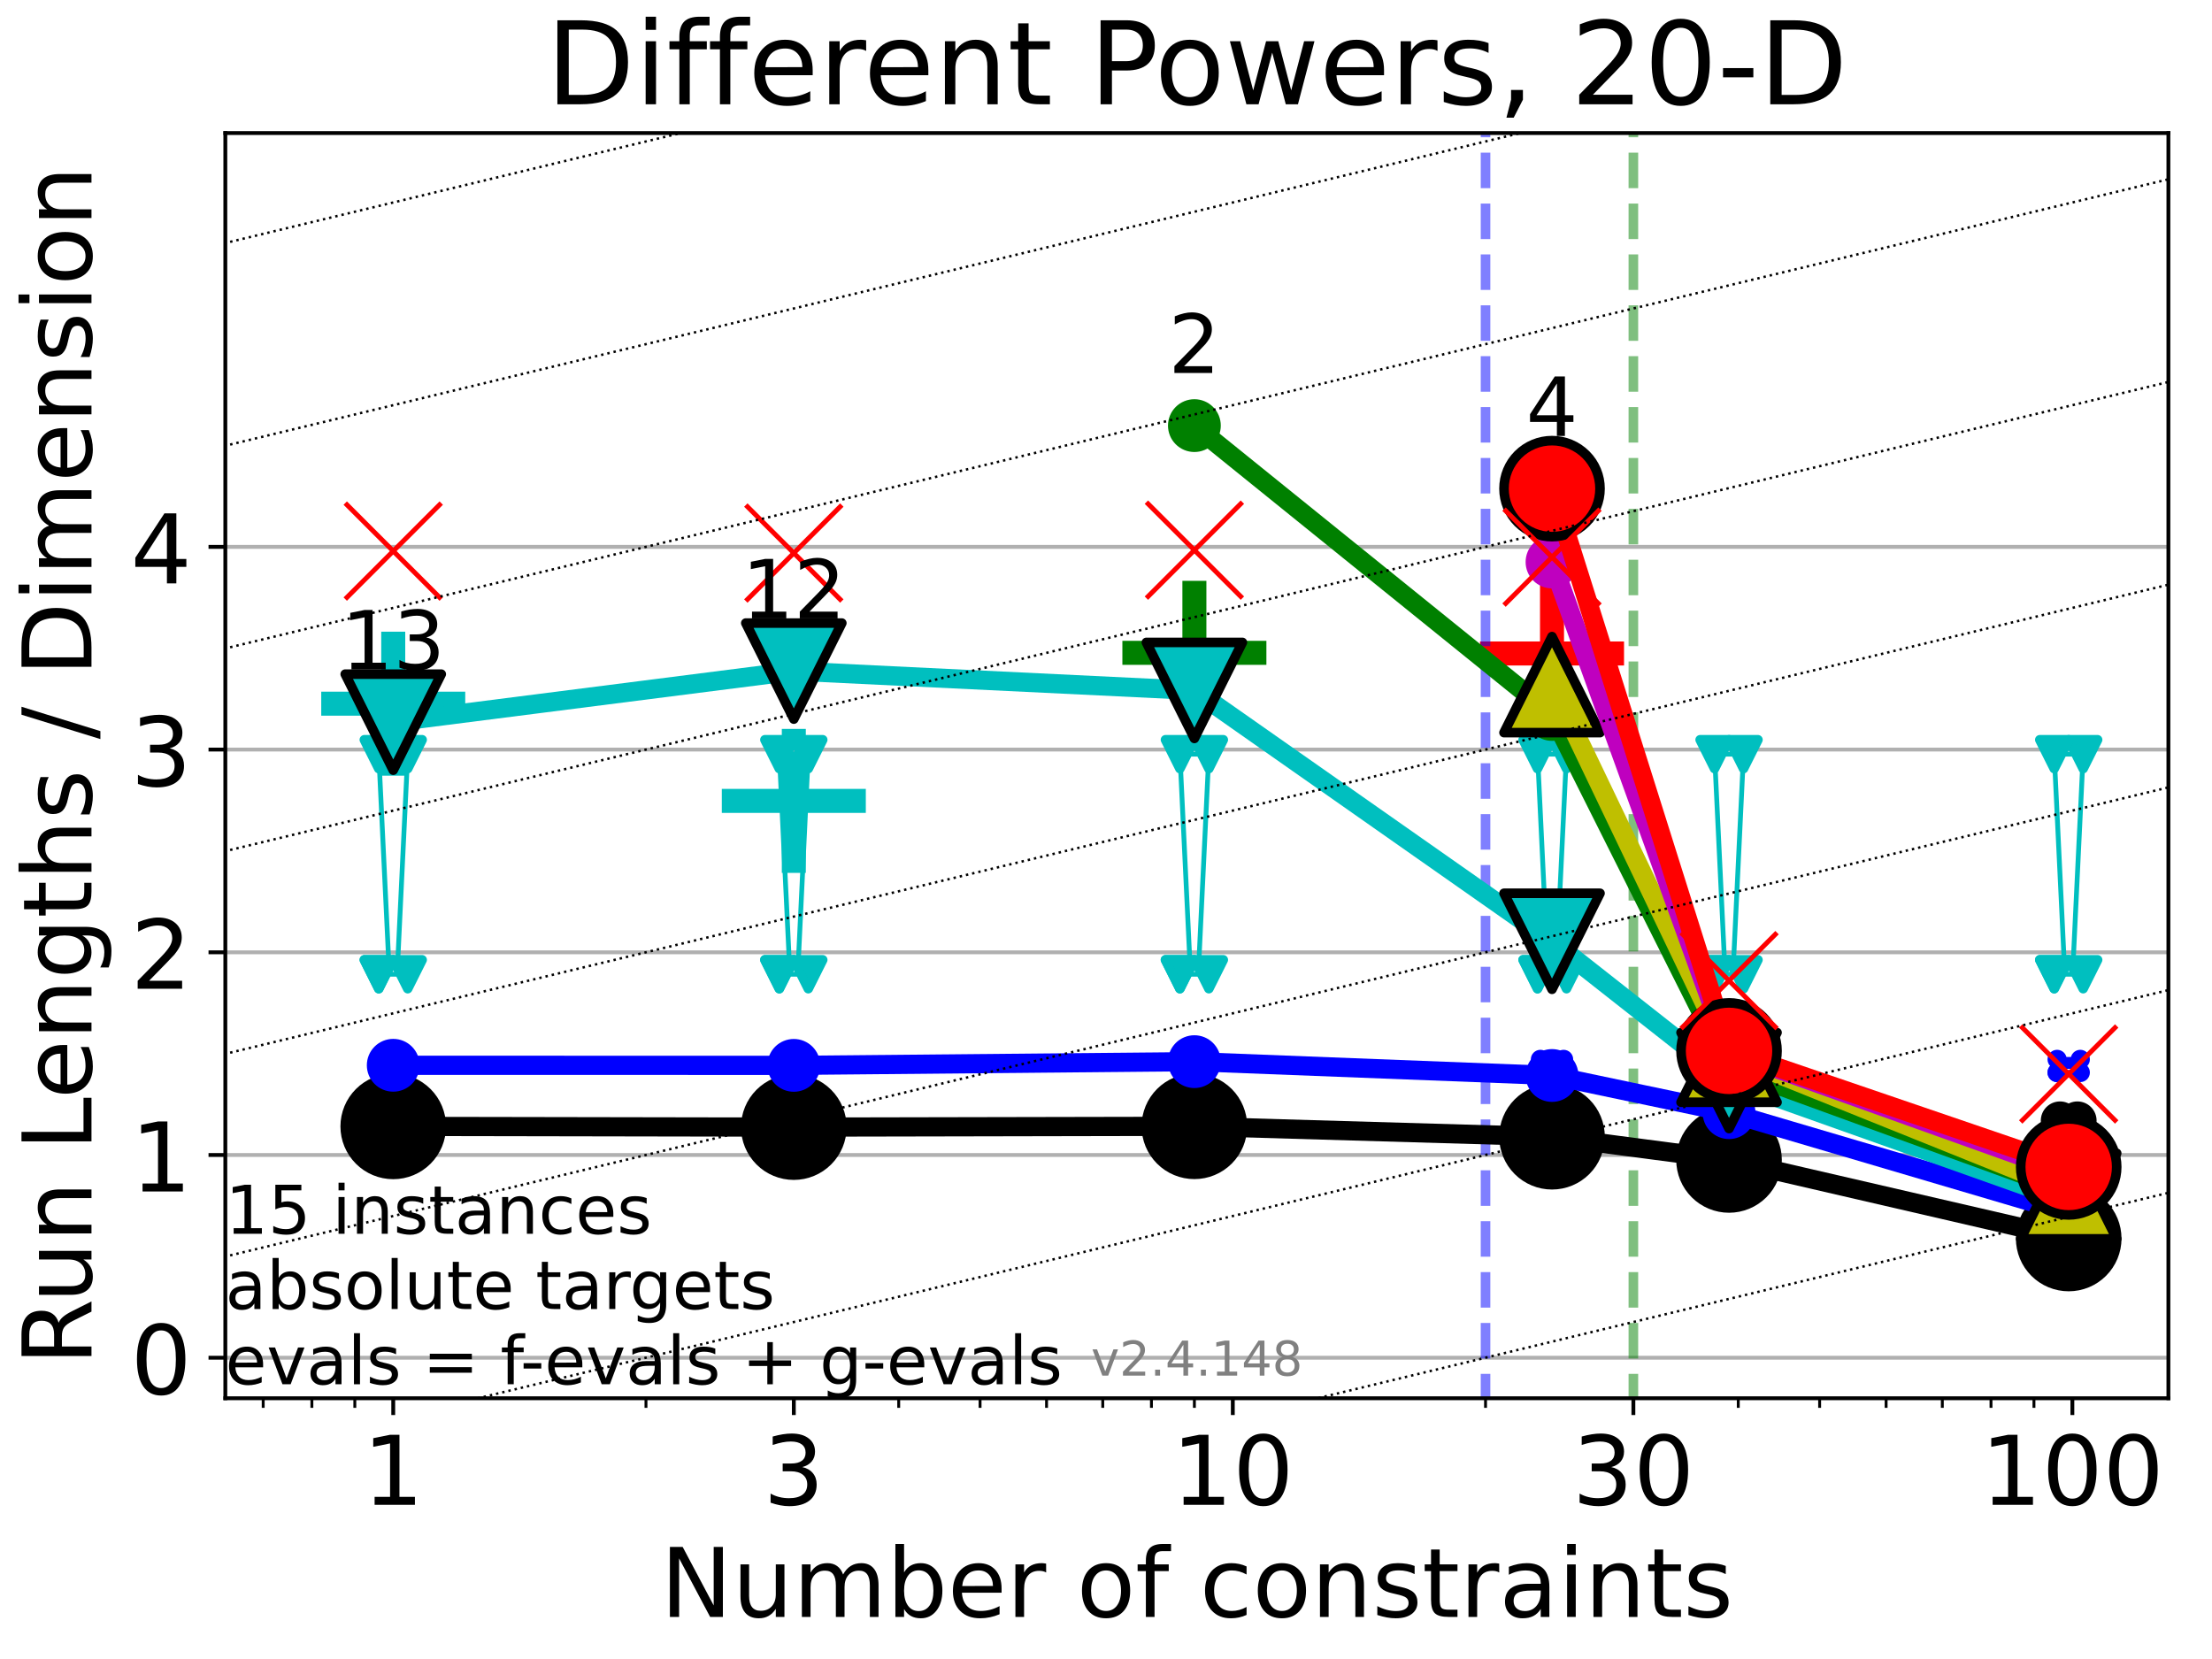 <?xml version="1.0" encoding="utf-8" standalone="no"?>
<!DOCTYPE svg PUBLIC "-//W3C//DTD SVG 1.1//EN"
  "http://www.w3.org/Graphics/SVG/1.1/DTD/svg11.dtd">
<!-- Created with matplotlib (https://matplotlib.org/) -->
<svg height="345.6pt" version="1.1" viewBox="0 0 460.8 345.6" width="460.8pt" xmlns="http://www.w3.org/2000/svg" xmlns:xlink="http://www.w3.org/1999/xlink">
 <defs>
  <style type="text/css">*{stroke-linecap:butt;stroke-linejoin:round;}</style>
 </defs>
 <g id="figure_1">
  <g id="patch_1">
   <path d="M 0 345.6 
L 460.8 345.6 
L 460.8 0 
L 0 0 
z
" style="fill:#ffffff;"/>
  </g>
  <g id="axes_1">
   <g id="patch_2">
    <path d="M 46.94 291.28 
L 451.718 291.28 
L 451.718 27.72 
L 46.94 27.72 
z
" style="fill:#ffffff;"/>
   </g>
   <g id="line2d_1">
    <defs>
     <path d="M -15 0 
L 15 0 
M 0 15 
L 0 -15 
" id="me07badfd61" style="stroke:#00bfbf;stroke-width:5;"/>
    </defs>
    <g clip-path="url(#pe4df14d629)">
     <use style="fill:#00bfbf;stroke:#00bfbf;stroke-width:5;" x="81.919" xlink:href="#me07badfd61" y="146.593"/>
    </g>
   </g>
   <g id="line2d_2">
    <g clip-path="url(#pe4df14d629)">
     <use style="fill:#00bfbf;stroke:#00bfbf;stroke-width:5;" x="165.366" xlink:href="#me07badfd61" y="166.839"/>
    </g>
   </g>
   <g id="line2d_3">
    <defs>
     <path d="M -15 0 
L 15 0 
M 0 15 
L 0 -15 
" id="mbdb3c255cc" style="stroke:#008000;stroke-width:5;"/>
    </defs>
    <g clip-path="url(#pe4df14d629)">
     <use style="fill:#008000;stroke:#008000;stroke-width:5;" x="248.813" xlink:href="#mbdb3c255cc" y="136.002"/>
    </g>
   </g>
   <g id="line2d_4">
    <defs>
     <path d="M -15 0 
L 15 0 
M 0 15 
L 0 -15 
" id="m6220c9830a" style="stroke:#ff0000;stroke-width:5;"/>
    </defs>
    <g clip-path="url(#pe4df14d629)">
     <use style="fill:#ff0000;stroke:#ff0000;stroke-width:5;" x="323.313" xlink:href="#m6220c9830a" y="136.128"/>
    </g>
   </g>
   <g id="matplotlib.axis_1">
    <g id="xtick_1">
     <g id="line2d_5">
      <defs>
       <path d="M 0 0 
L 0 3.5 
" id="mca043c5b88" style="stroke:#000000;stroke-width:0.8;"/>
      </defs>
      <g>
       <use style="stroke:#000000;stroke-width:0.8;" x="81.919" xlink:href="#mca043c5b88" y="291.28"/>
      </g>
     </g>
     <g id="text_1">
      <!-- 1 -->
      <g transform="translate(75.557 313.477)scale(0.2 -0.2)">
       <defs>
        <path d="M 12.406 8.297 
L 28.516 8.297 
L 28.516 63.922 
L 10.984 60.406 
L 10.984 69.391 
L 28.422 72.906 
L 38.281 72.906 
L 38.281 8.297 
L 54.391 8.297 
L 54.391 0 
L 12.406 0 
z
" id="DejaVuSans-49"/>
       </defs>
       <use xlink:href="#DejaVuSans-49"/>
      </g>
     </g>
    </g>
    <g id="xtick_2">
     <g id="line2d_6">
      <g>
       <use style="stroke:#000000;stroke-width:0.8;" x="165.366" xlink:href="#mca043c5b88" y="291.28"/>
      </g>
     </g>
     <g id="text_2">
      <!-- 3 -->
      <g transform="translate(159.003 313.477)scale(0.2 -0.2)">
       <defs>
        <path d="M 40.578 39.312 
Q 47.656 37.797 51.625 33 
Q 55.609 28.219 55.609 21.188 
Q 55.609 10.406 48.188 4.484 
Q 40.766 -1.422 27.094 -1.422 
Q 22.516 -1.422 17.656 -0.516 
Q 12.797 0.391 7.625 2.203 
L 7.625 11.719 
Q 11.719 9.328 16.594 8.109 
Q 21.484 6.891 26.812 6.891 
Q 36.078 6.891 40.938 10.547 
Q 45.797 14.203 45.797 21.188 
Q 45.797 27.641 41.281 31.266 
Q 36.766 34.906 28.719 34.906 
L 20.219 34.906 
L 20.219 43.016 
L 29.109 43.016 
Q 36.375 43.016 40.234 45.922 
Q 44.094 48.828 44.094 54.297 
Q 44.094 59.906 40.109 62.906 
Q 36.141 65.922 28.719 65.922 
Q 24.656 65.922 20.016 65.031 
Q 15.375 64.156 9.812 62.312 
L 9.812 71.094 
Q 15.438 72.656 20.344 73.438 
Q 25.25 74.219 29.594 74.219 
Q 40.828 74.219 47.359 69.109 
Q 53.906 64.016 53.906 55.328 
Q 53.906 49.266 50.438 45.094 
Q 46.969 40.922 40.578 39.312 
z
" id="DejaVuSans-51"/>
       </defs>
       <use xlink:href="#DejaVuSans-51"/>
      </g>
     </g>
    </g>
    <g id="xtick_3">
     <g id="line2d_7">
      <g>
       <use style="stroke:#000000;stroke-width:0.8;" x="256.815" xlink:href="#mca043c5b88" y="291.28"/>
      </g>
     </g>
     <g id="text_3">
      <!-- 10 -->
      <g transform="translate(244.09 313.477)scale(0.2 -0.2)">
       <defs>
        <path d="M 31.781 66.406 
Q 24.172 66.406 20.328 58.906 
Q 16.5 51.422 16.5 36.375 
Q 16.5 21.391 20.328 13.891 
Q 24.172 6.391 31.781 6.391 
Q 39.453 6.391 43.281 13.891 
Q 47.125 21.391 47.125 36.375 
Q 47.125 51.422 43.281 58.906 
Q 39.453 66.406 31.781 66.406 
z
M 31.781 74.219 
Q 44.047 74.219 50.516 64.516 
Q 56.984 54.828 56.984 36.375 
Q 56.984 17.969 50.516 8.266 
Q 44.047 -1.422 31.781 -1.422 
Q 19.531 -1.422 13.062 8.266 
Q 6.594 17.969 6.594 36.375 
Q 6.594 54.828 13.062 64.516 
Q 19.531 74.219 31.781 74.219 
z
" id="DejaVuSans-48"/>
       </defs>
       <use xlink:href="#DejaVuSans-49"/>
       <use x="63.623" xlink:href="#DejaVuSans-48"/>
      </g>
     </g>
    </g>
    <g id="xtick_4">
     <g id="line2d_8">
      <g>
       <use style="stroke:#000000;stroke-width:0.8;" x="340.262" xlink:href="#mca043c5b88" y="291.28"/>
      </g>
     </g>
     <g id="text_4">
      <!-- 30 -->
      <g transform="translate(327.537 313.477)scale(0.2 -0.2)">
       <use xlink:href="#DejaVuSans-51"/>
       <use x="63.623" xlink:href="#DejaVuSans-48"/>
      </g>
     </g>
    </g>
    <g id="xtick_5">
     <g id="line2d_9">
      <g>
       <use style="stroke:#000000;stroke-width:0.8;" x="431.712" xlink:href="#mca043c5b88" y="291.28"/>
      </g>
     </g>
     <g id="text_5">
      <!-- 100 -->
      <g transform="translate(412.624 313.477)scale(0.2 -0.2)">
       <use xlink:href="#DejaVuSans-49"/>
       <use x="63.623" xlink:href="#DejaVuSans-48"/>
       <use x="127.246" xlink:href="#DejaVuSans-48"/>
      </g>
     </g>
    </g>
    <g id="xtick_6">
     <g id="line2d_10">
      <defs>
       <path d="M 0 0 
L 0 2 
" id="m91f0113346" style="stroke:#000000;stroke-width:0.6;"/>
      </defs>
      <g>
       <use style="stroke:#000000;stroke-width:0.6;" x="54.827" xlink:href="#m91f0113346" y="291.28"/>
      </g>
     </g>
    </g>
    <g id="xtick_7">
     <g id="line2d_11">
      <g>
       <use style="stroke:#000000;stroke-width:0.6;" x="64.97" xlink:href="#m91f0113346" y="291.28"/>
      </g>
     </g>
    </g>
    <g id="xtick_8">
     <g id="line2d_12">
      <g>
       <use style="stroke:#000000;stroke-width:0.6;" x="73.916" xlink:href="#m91f0113346" y="291.28"/>
      </g>
     </g>
    </g>
    <g id="xtick_9">
     <g id="line2d_13">
      <g>
       <use style="stroke:#000000;stroke-width:0.6;" x="134.568" xlink:href="#m91f0113346" y="291.28"/>
      </g>
     </g>
    </g>
    <g id="xtick_10">
     <g id="line2d_14">
      <g>
       <use style="stroke:#000000;stroke-width:0.6;" x="187.217" xlink:href="#m91f0113346" y="291.28"/>
      </g>
     </g>
    </g>
    <g id="xtick_11">
     <g id="line2d_15">
      <g>
       <use style="stroke:#000000;stroke-width:0.6;" x="204.166" xlink:href="#m91f0113346" y="291.28"/>
      </g>
     </g>
    </g>
    <g id="xtick_12">
     <g id="line2d_16">
      <g>
       <use style="stroke:#000000;stroke-width:0.6;" x="218.015" xlink:href="#m91f0113346" y="291.28"/>
      </g>
     </g>
    </g>
    <g id="xtick_13">
     <g id="line2d_17">
      <g>
       <use style="stroke:#000000;stroke-width:0.6;" x="229.724" xlink:href="#m91f0113346" y="291.28"/>
      </g>
     </g>
    </g>
    <g id="xtick_14">
     <g id="line2d_18">
      <g>
       <use style="stroke:#000000;stroke-width:0.6;" x="239.866" xlink:href="#m91f0113346" y="291.28"/>
      </g>
     </g>
    </g>
    <g id="xtick_15">
     <g id="line2d_19">
      <g>
       <use style="stroke:#000000;stroke-width:0.6;" x="248.813" xlink:href="#m91f0113346" y="291.28"/>
      </g>
     </g>
    </g>
    <g id="xtick_16">
     <g id="line2d_20">
      <g>
       <use style="stroke:#000000;stroke-width:0.6;" x="309.464" xlink:href="#m91f0113346" y="291.28"/>
      </g>
     </g>
    </g>
    <g id="xtick_17">
     <g id="line2d_21">
      <g>
       <use style="stroke:#000000;stroke-width:0.6;" x="362.113" xlink:href="#m91f0113346" y="291.28"/>
      </g>
     </g>
    </g>
    <g id="xtick_18">
     <g id="line2d_22">
      <g>
       <use style="stroke:#000000;stroke-width:0.6;" x="379.063" xlink:href="#m91f0113346" y="291.28"/>
      </g>
     </g>
    </g>
    <g id="xtick_19">
     <g id="line2d_23">
      <g>
       <use style="stroke:#000000;stroke-width:0.6;" x="392.911" xlink:href="#m91f0113346" y="291.28"/>
      </g>
     </g>
    </g>
    <g id="xtick_20">
     <g id="line2d_24">
      <g>
       <use style="stroke:#000000;stroke-width:0.6;" x="404.62" xlink:href="#m91f0113346" y="291.28"/>
      </g>
     </g>
    </g>
    <g id="xtick_21">
     <g id="line2d_25">
      <g>
       <use style="stroke:#000000;stroke-width:0.6;" x="414.762" xlink:href="#m91f0113346" y="291.28"/>
      </g>
     </g>
    </g>
    <g id="xtick_22">
     <g id="line2d_26">
      <g>
       <use style="stroke:#000000;stroke-width:0.6;" x="423.709" xlink:href="#m91f0113346" y="291.28"/>
      </g>
     </g>
    </g>
    <g id="text_6">
     <!-- Number of constraints -->
     <g transform="translate(137.593 336.833)scale(0.2 -0.2)">
      <defs>
       <path d="M 9.812 72.906 
L 23.094 72.906 
L 55.422 11.922 
L 55.422 72.906 
L 64.984 72.906 
L 64.984 0 
L 51.703 0 
L 19.391 60.984 
L 19.391 0 
L 9.812 0 
z
" id="DejaVuSans-78"/>
       <path d="M 8.5 21.578 
L 8.5 54.688 
L 17.484 54.688 
L 17.484 21.922 
Q 17.484 14.156 20.5 10.266 
Q 23.531 6.391 29.594 6.391 
Q 36.859 6.391 41.078 11.031 
Q 45.312 15.672 45.312 23.688 
L 45.312 54.688 
L 54.297 54.688 
L 54.297 0 
L 45.312 0 
L 45.312 8.406 
Q 42.047 3.422 37.719 1 
Q 33.406 -1.422 27.688 -1.422 
Q 18.266 -1.422 13.375 4.438 
Q 8.5 10.297 8.5 21.578 
z
M 31.109 56 
z
" id="DejaVuSans-117"/>
       <path d="M 52 44.188 
Q 55.375 50.25 60.062 53.125 
Q 64.75 56 71.094 56 
Q 79.641 56 84.281 50.016 
Q 88.922 44.047 88.922 33.016 
L 88.922 0 
L 79.891 0 
L 79.891 32.719 
Q 79.891 40.578 77.094 44.375 
Q 74.312 48.188 68.609 48.188 
Q 61.625 48.188 57.562 43.547 
Q 53.516 38.922 53.516 30.906 
L 53.516 0 
L 44.484 0 
L 44.484 32.719 
Q 44.484 40.625 41.703 44.406 
Q 38.922 48.188 33.109 48.188 
Q 26.219 48.188 22.156 43.531 
Q 18.109 38.875 18.109 30.906 
L 18.109 0 
L 9.078 0 
L 9.078 54.688 
L 18.109 54.688 
L 18.109 46.188 
Q 21.188 51.219 25.484 53.609 
Q 29.781 56 35.688 56 
Q 41.656 56 45.828 52.969 
Q 50 49.953 52 44.188 
z
" id="DejaVuSans-109"/>
       <path d="M 48.688 27.297 
Q 48.688 37.203 44.609 42.844 
Q 40.531 48.484 33.406 48.484 
Q 26.266 48.484 22.188 42.844 
Q 18.109 37.203 18.109 27.297 
Q 18.109 17.391 22.188 11.75 
Q 26.266 6.109 33.406 6.109 
Q 40.531 6.109 44.609 11.75 
Q 48.688 17.391 48.688 27.297 
z
M 18.109 46.391 
Q 20.953 51.266 25.266 53.625 
Q 29.594 56 35.594 56 
Q 45.562 56 51.781 48.094 
Q 58.016 40.188 58.016 27.297 
Q 58.016 14.406 51.781 6.484 
Q 45.562 -1.422 35.594 -1.422 
Q 29.594 -1.422 25.266 0.953 
Q 20.953 3.328 18.109 8.203 
L 18.109 0 
L 9.078 0 
L 9.078 75.984 
L 18.109 75.984 
z
" id="DejaVuSans-98"/>
       <path d="M 56.203 29.594 
L 56.203 25.203 
L 14.891 25.203 
Q 15.484 15.922 20.484 11.062 
Q 25.484 6.203 34.422 6.203 
Q 39.594 6.203 44.453 7.469 
Q 49.312 8.734 54.109 11.281 
L 54.109 2.781 
Q 49.266 0.734 44.188 -0.344 
Q 39.109 -1.422 33.891 -1.422 
Q 20.797 -1.422 13.156 6.188 
Q 5.516 13.812 5.516 26.812 
Q 5.516 40.234 12.766 48.109 
Q 20.016 56 32.328 56 
Q 43.359 56 49.781 48.891 
Q 56.203 41.797 56.203 29.594 
z
M 47.219 32.234 
Q 47.125 39.594 43.094 43.984 
Q 39.062 48.391 32.422 48.391 
Q 24.906 48.391 20.391 44.141 
Q 15.875 39.891 15.188 32.172 
z
" id="DejaVuSans-101"/>
       <path d="M 41.109 46.297 
Q 39.594 47.172 37.812 47.578 
Q 36.031 48 33.891 48 
Q 26.266 48 22.188 43.047 
Q 18.109 38.094 18.109 28.812 
L 18.109 0 
L 9.078 0 
L 9.078 54.688 
L 18.109 54.688 
L 18.109 46.188 
Q 20.953 51.172 25.484 53.578 
Q 30.031 56 36.531 56 
Q 37.453 56 38.578 55.875 
Q 39.703 55.766 41.062 55.516 
z
" id="DejaVuSans-114"/>
       <path id="DejaVuSans-32"/>
       <path d="M 30.609 48.391 
Q 23.391 48.391 19.188 42.75 
Q 14.984 37.109 14.984 27.297 
Q 14.984 17.484 19.156 11.844 
Q 23.344 6.203 30.609 6.203 
Q 37.797 6.203 41.984 11.859 
Q 46.188 17.531 46.188 27.297 
Q 46.188 37.016 41.984 42.703 
Q 37.797 48.391 30.609 48.391 
z
M 30.609 56 
Q 42.328 56 49.016 48.375 
Q 55.719 40.766 55.719 27.297 
Q 55.719 13.875 49.016 6.219 
Q 42.328 -1.422 30.609 -1.422 
Q 18.844 -1.422 12.172 6.219 
Q 5.516 13.875 5.516 27.297 
Q 5.516 40.766 12.172 48.375 
Q 18.844 56 30.609 56 
z
" id="DejaVuSans-111"/>
       <path d="M 37.109 75.984 
L 37.109 68.5 
L 28.516 68.5 
Q 23.688 68.5 21.797 66.547 
Q 19.922 64.594 19.922 59.516 
L 19.922 54.688 
L 34.719 54.688 
L 34.719 47.703 
L 19.922 47.703 
L 19.922 0 
L 10.891 0 
L 10.891 47.703 
L 2.297 47.703 
L 2.297 54.688 
L 10.891 54.688 
L 10.891 58.5 
Q 10.891 67.625 15.141 71.797 
Q 19.391 75.984 28.609 75.984 
z
" id="DejaVuSans-102"/>
       <path d="M 48.781 52.594 
L 48.781 44.188 
Q 44.969 46.297 41.141 47.344 
Q 37.312 48.391 33.406 48.391 
Q 24.656 48.391 19.812 42.844 
Q 14.984 37.312 14.984 27.297 
Q 14.984 17.281 19.812 11.734 
Q 24.656 6.203 33.406 6.203 
Q 37.312 6.203 41.141 7.25 
Q 44.969 8.297 48.781 10.406 
L 48.781 2.094 
Q 45.016 0.344 40.984 -0.531 
Q 36.969 -1.422 32.422 -1.422 
Q 20.062 -1.422 12.781 6.344 
Q 5.516 14.109 5.516 27.297 
Q 5.516 40.672 12.859 48.328 
Q 20.219 56 33.016 56 
Q 37.156 56 41.109 55.141 
Q 45.062 54.297 48.781 52.594 
z
" id="DejaVuSans-99"/>
       <path d="M 54.891 33.016 
L 54.891 0 
L 45.906 0 
L 45.906 32.719 
Q 45.906 40.484 42.875 44.328 
Q 39.844 48.188 33.797 48.188 
Q 26.516 48.188 22.312 43.547 
Q 18.109 38.922 18.109 30.906 
L 18.109 0 
L 9.078 0 
L 9.078 54.688 
L 18.109 54.688 
L 18.109 46.188 
Q 21.344 51.125 25.703 53.562 
Q 30.078 56 35.797 56 
Q 45.219 56 50.047 50.172 
Q 54.891 44.344 54.891 33.016 
z
" id="DejaVuSans-110"/>
       <path d="M 44.281 53.078 
L 44.281 44.578 
Q 40.484 46.531 36.375 47.5 
Q 32.281 48.484 27.875 48.484 
Q 21.188 48.484 17.844 46.438 
Q 14.5 44.391 14.5 40.281 
Q 14.5 37.156 16.891 35.375 
Q 19.281 33.594 26.516 31.984 
L 29.594 31.297 
Q 39.156 29.25 43.188 25.516 
Q 47.219 21.781 47.219 15.094 
Q 47.219 7.469 41.188 3.016 
Q 35.156 -1.422 24.609 -1.422 
Q 20.219 -1.422 15.453 -0.562 
Q 10.688 0.297 5.422 2 
L 5.422 11.281 
Q 10.406 8.688 15.234 7.391 
Q 20.062 6.109 24.812 6.109 
Q 31.156 6.109 34.562 8.281 
Q 37.984 10.453 37.984 14.406 
Q 37.984 18.062 35.516 20.016 
Q 33.062 21.969 24.703 23.781 
L 21.578 24.516 
Q 13.234 26.266 9.516 29.906 
Q 5.812 33.547 5.812 39.891 
Q 5.812 47.609 11.281 51.797 
Q 16.75 56 26.812 56 
Q 31.781 56 36.172 55.266 
Q 40.578 54.547 44.281 53.078 
z
" id="DejaVuSans-115"/>
       <path d="M 18.312 70.219 
L 18.312 54.688 
L 36.812 54.688 
L 36.812 47.703 
L 18.312 47.703 
L 18.312 18.016 
Q 18.312 11.328 20.141 9.422 
Q 21.969 7.516 27.594 7.516 
L 36.812 7.516 
L 36.812 0 
L 27.594 0 
Q 17.188 0 13.234 3.875 
Q 9.281 7.766 9.281 18.016 
L 9.281 47.703 
L 2.688 47.703 
L 2.688 54.688 
L 9.281 54.688 
L 9.281 70.219 
z
" id="DejaVuSans-116"/>
       <path d="M 34.281 27.484 
Q 23.391 27.484 19.188 25 
Q 14.984 22.516 14.984 16.5 
Q 14.984 11.719 18.141 8.906 
Q 21.297 6.109 26.703 6.109 
Q 34.188 6.109 38.703 11.406 
Q 43.219 16.703 43.219 25.484 
L 43.219 27.484 
z
M 52.203 31.203 
L 52.203 0 
L 43.219 0 
L 43.219 8.297 
Q 40.141 3.328 35.547 0.953 
Q 30.953 -1.422 24.312 -1.422 
Q 15.922 -1.422 10.953 3.297 
Q 6 8.016 6 15.922 
Q 6 25.141 12.172 29.828 
Q 18.359 34.516 30.609 34.516 
L 43.219 34.516 
L 43.219 35.406 
Q 43.219 41.609 39.141 45 
Q 35.062 48.391 27.688 48.391 
Q 23 48.391 18.547 47.266 
Q 14.109 46.141 10.016 43.891 
L 10.016 52.203 
Q 14.938 54.109 19.578 55.047 
Q 24.219 56 28.609 56 
Q 40.484 56 46.344 49.844 
Q 52.203 43.703 52.203 31.203 
z
" id="DejaVuSans-97"/>
       <path d="M 9.422 54.688 
L 18.406 54.688 
L 18.406 0 
L 9.422 0 
z
M 9.422 75.984 
L 18.406 75.984 
L 18.406 64.594 
L 9.422 64.594 
z
" id="DejaVuSans-105"/>
      </defs>
      <use xlink:href="#DejaVuSans-78"/>
      <use x="74.805" xlink:href="#DejaVuSans-117"/>
      <use x="138.184" xlink:href="#DejaVuSans-109"/>
      <use x="235.596" xlink:href="#DejaVuSans-98"/>
      <use x="299.072" xlink:href="#DejaVuSans-101"/>
      <use x="360.596" xlink:href="#DejaVuSans-114"/>
      <use x="401.709" xlink:href="#DejaVuSans-32"/>
      <use x="433.496" xlink:href="#DejaVuSans-111"/>
      <use x="494.678" xlink:href="#DejaVuSans-102"/>
      <use x="529.883" xlink:href="#DejaVuSans-32"/>
      <use x="561.67" xlink:href="#DejaVuSans-99"/>
      <use x="616.65" xlink:href="#DejaVuSans-111"/>
      <use x="677.832" xlink:href="#DejaVuSans-110"/>
      <use x="741.211" xlink:href="#DejaVuSans-115"/>
      <use x="793.311" xlink:href="#DejaVuSans-116"/>
      <use x="832.52" xlink:href="#DejaVuSans-114"/>
      <use x="873.633" xlink:href="#DejaVuSans-97"/>
      <use x="934.912" xlink:href="#DejaVuSans-105"/>
      <use x="962.695" xlink:href="#DejaVuSans-110"/>
      <use x="1026.074" xlink:href="#DejaVuSans-116"/>
      <use x="1065.283" xlink:href="#DejaVuSans-115"/>
     </g>
    </g>
   </g>
   <g id="matplotlib.axis_2">
    <g id="ytick_1">
     <g id="line2d_27">
      <path clip-path="url(#pe4df14d629)" d="M 46.94 282.834 
L 451.718 282.834 
" style="fill:none;stroke:#b0b0b0;stroke-linecap:square;stroke-width:0.8;"/>
     </g>
     <g id="line2d_28">
      <defs>
       <path d="M 0 0 
L -3.5 0 
" id="m56f1511aa7" style="stroke:#000000;stroke-width:0.8;"/>
      </defs>
      <g>
       <use style="stroke:#000000;stroke-width:0.8;" x="46.94" xlink:href="#m56f1511aa7" y="282.834"/>
      </g>
     </g>
     <g id="text_7">
      <!-- 0 -->
      <g transform="translate(27.215 290.433)scale(0.2 -0.2)">
       <use xlink:href="#DejaVuSans-48"/>
      </g>
     </g>
    </g>
    <g id="ytick_2">
     <g id="line2d_29">
      <path clip-path="url(#pe4df14d629)" d="M 46.94 240.607 
L 451.718 240.607 
" style="fill:none;stroke:#b0b0b0;stroke-linecap:square;stroke-width:0.8;"/>
     </g>
     <g id="line2d_30">
      <g>
       <use style="stroke:#000000;stroke-width:0.8;" x="46.94" xlink:href="#m56f1511aa7" y="240.607"/>
      </g>
     </g>
     <g id="text_8">
      <!-- 1 -->
      <g transform="translate(27.215 248.205)scale(0.2 -0.2)">
       <use xlink:href="#DejaVuSans-49"/>
      </g>
     </g>
    </g>
    <g id="ytick_3">
     <g id="line2d_31">
      <path clip-path="url(#pe4df14d629)" d="M 46.94 198.379 
L 451.718 198.379 
" style="fill:none;stroke:#b0b0b0;stroke-linecap:square;stroke-width:0.8;"/>
     </g>
     <g id="line2d_32">
      <g>
       <use style="stroke:#000000;stroke-width:0.8;" x="46.94" xlink:href="#m56f1511aa7" y="198.379"/>
      </g>
     </g>
     <g id="text_9">
      <!-- 2 -->
      <g transform="translate(27.215 205.977)scale(0.2 -0.2)">
       <defs>
        <path d="M 19.188 8.297 
L 53.609 8.297 
L 53.609 0 
L 7.328 0 
L 7.328 8.297 
Q 12.938 14.109 22.625 23.891 
Q 32.328 33.688 34.812 36.531 
Q 39.547 41.844 41.422 45.531 
Q 43.312 49.219 43.312 52.781 
Q 43.312 58.594 39.234 62.25 
Q 35.156 65.922 28.609 65.922 
Q 23.969 65.922 18.812 64.312 
Q 13.672 62.703 7.812 59.422 
L 7.812 69.391 
Q 13.766 71.781 18.938 73 
Q 24.125 74.219 28.422 74.219 
Q 39.75 74.219 46.484 68.547 
Q 53.219 62.891 53.219 53.422 
Q 53.219 48.922 51.531 44.891 
Q 49.859 40.875 45.406 35.406 
Q 44.188 33.984 37.641 27.219 
Q 31.109 20.453 19.188 8.297 
z
" id="DejaVuSans-50"/>
       </defs>
       <use xlink:href="#DejaVuSans-50"/>
      </g>
     </g>
    </g>
    <g id="ytick_4">
     <g id="line2d_33">
      <path clip-path="url(#pe4df14d629)" d="M 46.94 156.151 
L 451.718 156.151 
" style="fill:none;stroke:#b0b0b0;stroke-linecap:square;stroke-width:0.8;"/>
     </g>
     <g id="line2d_34">
      <g>
       <use style="stroke:#000000;stroke-width:0.8;" x="46.94" xlink:href="#m56f1511aa7" y="156.151"/>
      </g>
     </g>
     <g id="text_10">
      <!-- 3 -->
      <g transform="translate(27.215 163.75)scale(0.2 -0.2)">
       <use xlink:href="#DejaVuSans-51"/>
      </g>
     </g>
    </g>
    <g id="ytick_5">
     <g id="line2d_35">
      <path clip-path="url(#pe4df14d629)" d="M 46.94 113.923 
L 451.718 113.923 
" style="fill:none;stroke:#b0b0b0;stroke-linecap:square;stroke-width:0.8;"/>
     </g>
     <g id="line2d_36">
      <g>
       <use style="stroke:#000000;stroke-width:0.8;" x="46.94" xlink:href="#m56f1511aa7" y="113.923"/>
      </g>
     </g>
     <g id="text_11">
      <!-- 4 -->
      <g transform="translate(27.215 121.522)scale(0.2 -0.2)">
       <defs>
        <path d="M 37.797 64.312 
L 12.891 25.391 
L 37.797 25.391 
z
M 35.203 72.906 
L 47.609 72.906 
L 47.609 25.391 
L 58.016 25.391 
L 58.016 17.188 
L 47.609 17.188 
L 47.609 0 
L 37.797 0 
L 37.797 17.188 
L 4.891 17.188 
L 4.891 26.703 
z
" id="DejaVuSans-52"/>
       </defs>
       <use xlink:href="#DejaVuSans-52"/>
      </g>
     </g>
    </g>
    <g id="text_12">
     <!-- Run Lengths / Dimension -->
     <g transform="translate(19.056 284.433)rotate(-90)scale(0.2 -0.2)">
      <defs>
       <path d="M 44.391 34.188 
Q 47.562 33.109 50.562 29.594 
Q 53.562 26.078 56.594 19.922 
L 66.609 0 
L 56 0 
L 46.688 18.703 
Q 43.062 26.031 39.672 28.422 
Q 36.281 30.812 30.422 30.812 
L 19.672 30.812 
L 19.672 0 
L 9.812 0 
L 9.812 72.906 
L 32.078 72.906 
Q 44.578 72.906 50.734 67.672 
Q 56.891 62.453 56.891 51.906 
Q 56.891 45.016 53.688 40.469 
Q 50.484 35.938 44.391 34.188 
z
M 19.672 64.797 
L 19.672 38.922 
L 32.078 38.922 
Q 39.203 38.922 42.844 42.219 
Q 46.484 45.516 46.484 51.906 
Q 46.484 58.297 42.844 61.547 
Q 39.203 64.797 32.078 64.797 
z
" id="DejaVuSans-82"/>
       <path d="M 9.812 72.906 
L 19.672 72.906 
L 19.672 8.297 
L 55.172 8.297 
L 55.172 0 
L 9.812 0 
z
" id="DejaVuSans-76"/>
       <path d="M 45.406 27.984 
Q 45.406 37.75 41.375 43.109 
Q 37.359 48.484 30.078 48.484 
Q 22.859 48.484 18.828 43.109 
Q 14.797 37.75 14.797 27.984 
Q 14.797 18.266 18.828 12.891 
Q 22.859 7.516 30.078 7.516 
Q 37.359 7.516 41.375 12.891 
Q 45.406 18.266 45.406 27.984 
z
M 54.391 6.781 
Q 54.391 -7.172 48.188 -13.984 
Q 42 -20.797 29.203 -20.797 
Q 24.469 -20.797 20.266 -20.094 
Q 16.062 -19.391 12.109 -17.922 
L 12.109 -9.188 
Q 16.062 -11.328 19.922 -12.344 
Q 23.781 -13.375 27.781 -13.375 
Q 36.625 -13.375 41.016 -8.766 
Q 45.406 -4.156 45.406 5.172 
L 45.406 9.625 
Q 42.625 4.781 38.281 2.391 
Q 33.938 0 27.875 0 
Q 17.828 0 11.672 7.656 
Q 5.516 15.328 5.516 27.984 
Q 5.516 40.672 11.672 48.328 
Q 17.828 56 27.875 56 
Q 33.938 56 38.281 53.609 
Q 42.625 51.219 45.406 46.391 
L 45.406 54.688 
L 54.391 54.688 
z
" id="DejaVuSans-103"/>
       <path d="M 54.891 33.016 
L 54.891 0 
L 45.906 0 
L 45.906 32.719 
Q 45.906 40.484 42.875 44.328 
Q 39.844 48.188 33.797 48.188 
Q 26.516 48.188 22.312 43.547 
Q 18.109 38.922 18.109 30.906 
L 18.109 0 
L 9.078 0 
L 9.078 75.984 
L 18.109 75.984 
L 18.109 46.188 
Q 21.344 51.125 25.703 53.562 
Q 30.078 56 35.797 56 
Q 45.219 56 50.047 50.172 
Q 54.891 44.344 54.891 33.016 
z
" id="DejaVuSans-104"/>
       <path d="M 25.391 72.906 
L 33.688 72.906 
L 8.297 -9.281 
L 0 -9.281 
z
" id="DejaVuSans-47"/>
       <path d="M 19.672 64.797 
L 19.672 8.109 
L 31.594 8.109 
Q 46.688 8.109 53.688 14.938 
Q 60.688 21.781 60.688 36.531 
Q 60.688 51.172 53.688 57.984 
Q 46.688 64.797 31.594 64.797 
z
M 9.812 72.906 
L 30.078 72.906 
Q 51.266 72.906 61.172 64.094 
Q 71.094 55.281 71.094 36.531 
Q 71.094 17.672 61.125 8.828 
Q 51.172 0 30.078 0 
L 9.812 0 
z
" id="DejaVuSans-68"/>
      </defs>
      <use xlink:href="#DejaVuSans-82"/>
      <use x="64.982" xlink:href="#DejaVuSans-117"/>
      <use x="128.361" xlink:href="#DejaVuSans-110"/>
      <use x="191.74" xlink:href="#DejaVuSans-32"/>
      <use x="223.527" xlink:href="#DejaVuSans-76"/>
      <use x="277.49" xlink:href="#DejaVuSans-101"/>
      <use x="339.014" xlink:href="#DejaVuSans-110"/>
      <use x="402.393" xlink:href="#DejaVuSans-103"/>
      <use x="465.869" xlink:href="#DejaVuSans-116"/>
      <use x="505.078" xlink:href="#DejaVuSans-104"/>
      <use x="568.457" xlink:href="#DejaVuSans-115"/>
      <use x="620.557" xlink:href="#DejaVuSans-32"/>
      <use x="652.344" xlink:href="#DejaVuSans-47"/>
      <use x="686.035" xlink:href="#DejaVuSans-32"/>
      <use x="717.822" xlink:href="#DejaVuSans-68"/>
      <use x="794.824" xlink:href="#DejaVuSans-105"/>
      <use x="822.607" xlink:href="#DejaVuSans-109"/>
      <use x="920.02" xlink:href="#DejaVuSans-101"/>
      <use x="981.543" xlink:href="#DejaVuSans-110"/>
      <use x="1044.922" xlink:href="#DejaVuSans-115"/>
      <use x="1097.021" xlink:href="#DejaVuSans-105"/>
      <use x="1124.805" xlink:href="#DejaVuSans-111"/>
      <use x="1185.986" xlink:href="#DejaVuSans-110"/>
     </g>
    </g>
   </g>
   <g id="LineCollection_1">
    <path clip-path="url(#pe4df14d629)" d="M 309.464 346.6 
L 309.464 27.72 
" style="fill:none;stroke:#0000ff;stroke-dasharray:7.4,3.2;stroke-dashoffset:0;stroke-opacity:0.5;stroke-width:2;"/>
   </g>
   <g id="LineCollection_2">
    <path clip-path="url(#pe4df14d629)" d="M 340.262 346.6 
L 340.262 27.72 
" style="fill:none;stroke:#008000;stroke-dasharray:7.4,3.2;stroke-dashoffset:0;stroke-opacity:0.5;stroke-width:2;"/>
   </g>
   <g id="line2d_37">
    <path clip-path="url(#pe4df14d629)" d="M 80.109 235.585 
L 81.376 234.7 
L 80.109 233.448 
L 83.729 233.448 
L 82.462 234.7 
L 83.729 235.585 
L 80.109 235.585 
" style="fill:none;stroke:#000000;stroke-linecap:square;"/>
   </g>
   <g id="line2d_38">
    <path clip-path="url(#pe4df14d629)" d="M 80.109 235.585 
L 83.729 235.585 
L 83.729 233.448 
L 80.109 233.448 
L 80.109 235.585 
" style="fill:none;"/>
    <defs>
     <path d="M 0 3 
C 0.796 3 1.559 2.684 2.121 2.121 
C 2.684 1.559 3 0.796 3 0 
C 3 -0.796 2.684 -1.559 2.121 -2.121 
C 1.559 -2.684 0.796 -3 0 -3 
C -0.796 -3 -1.559 -2.684 -2.121 -2.121 
C -2.684 -1.559 -3 -0.796 -3 0 
C -3 0.796 -2.684 1.559 -2.121 2.121 
C -1.559 2.684 -0.796 3 0 3 
z
" id="m4b63a02698" style="stroke:#000000;stroke-width:2;"/>
    </defs>
    <g clip-path="url(#pe4df14d629)">
     <use style="stroke:#000000;stroke-width:2;" x="80.109" xlink:href="#m4b63a02698" y="235.585"/>
     <use style="stroke:#000000;stroke-width:2;" x="83.729" xlink:href="#m4b63a02698" y="235.585"/>
     <use style="stroke:#000000;stroke-width:2;" x="83.729" xlink:href="#m4b63a02698" y="233.448"/>
     <use style="stroke:#000000;stroke-width:2;" x="80.109" xlink:href="#m4b63a02698" y="233.448"/>
     <use style="stroke:#000000;stroke-width:2;" x="80.109" xlink:href="#m4b63a02698" y="235.585"/>
    </g>
   </g>
   <g id="line2d_39">
    <path clip-path="url(#pe4df14d629)" d="M 80.109 234.7 
L 83.729 234.7 
" style="fill:none;stroke:#000000;stroke-linecap:square;stroke-width:2;"/>
   </g>
   <g id="line2d_40">
    <path clip-path="url(#pe4df14d629)" d="M 163.556 235.585 
L 164.823 234.7 
L 163.556 233.448 
L 167.176 233.448 
L 165.909 234.7 
L 167.176 235.585 
L 163.556 235.585 
" style="fill:none;stroke:#000000;stroke-linecap:square;"/>
   </g>
   <g id="line2d_41">
    <path clip-path="url(#pe4df14d629)" d="M 163.556 235.585 
L 167.176 235.585 
L 167.176 233.448 
L 163.556 233.448 
L 163.556 235.585 
" style="fill:none;"/>
    <g clip-path="url(#pe4df14d629)">
     <use style="stroke:#000000;stroke-width:2;" x="163.556" xlink:href="#m4b63a02698" y="235.585"/>
     <use style="stroke:#000000;stroke-width:2;" x="167.176" xlink:href="#m4b63a02698" y="235.585"/>
     <use style="stroke:#000000;stroke-width:2;" x="167.176" xlink:href="#m4b63a02698" y="233.448"/>
     <use style="stroke:#000000;stroke-width:2;" x="163.556" xlink:href="#m4b63a02698" y="233.448"/>
     <use style="stroke:#000000;stroke-width:2;" x="163.556" xlink:href="#m4b63a02698" y="235.585"/>
    </g>
   </g>
   <g id="line2d_42">
    <path clip-path="url(#pe4df14d629)" d="M 163.556 234.7 
L 167.176 234.7 
" style="fill:none;stroke:#000000;stroke-linecap:square;stroke-width:2;"/>
   </g>
   <g id="line2d_43">
    <path clip-path="url(#pe4df14d629)" d="M 247.003 235.585 
L 248.27 234.7 
L 247.003 233.448 
L 250.622 233.448 
L 249.356 234.7 
L 250.622 235.585 
L 247.003 235.585 
" style="fill:none;stroke:#000000;stroke-linecap:square;"/>
   </g>
   <g id="line2d_44">
    <path clip-path="url(#pe4df14d629)" d="M 247.003 235.585 
L 250.622 235.585 
L 250.622 233.448 
L 247.003 233.448 
L 247.003 235.585 
" style="fill:none;"/>
    <g clip-path="url(#pe4df14d629)">
     <use style="stroke:#000000;stroke-width:2;" x="247.003" xlink:href="#m4b63a02698" y="235.585"/>
     <use style="stroke:#000000;stroke-width:2;" x="250.622" xlink:href="#m4b63a02698" y="235.585"/>
     <use style="stroke:#000000;stroke-width:2;" x="250.622" xlink:href="#m4b63a02698" y="233.448"/>
     <use style="stroke:#000000;stroke-width:2;" x="247.003" xlink:href="#m4b63a02698" y="233.448"/>
     <use style="stroke:#000000;stroke-width:2;" x="247.003" xlink:href="#m4b63a02698" y="235.585"/>
    </g>
   </g>
   <g id="line2d_45">
    <path clip-path="url(#pe4df14d629)" d="M 247.003 234.7 
L 250.622 234.7 
" style="fill:none;stroke:#000000;stroke-linecap:square;stroke-width:2;"/>
   </g>
   <g id="line2d_46">
    <path clip-path="url(#pe4df14d629)" d="M 321.503 235.585 
L 322.77 234.7 
L 321.503 233.448 
L 325.123 233.448 
L 323.856 234.7 
L 325.123 235.585 
L 321.503 235.585 
" style="fill:none;stroke:#000000;stroke-linecap:square;"/>
   </g>
   <g id="line2d_47">
    <path clip-path="url(#pe4df14d629)" d="M 321.503 235.585 
L 325.123 235.585 
L 325.123 233.448 
L 321.503 233.448 
L 321.503 235.585 
" style="fill:none;"/>
    <g clip-path="url(#pe4df14d629)">
     <use style="stroke:#000000;stroke-width:2;" x="321.503" xlink:href="#m4b63a02698" y="235.585"/>
     <use style="stroke:#000000;stroke-width:2;" x="325.123" xlink:href="#m4b63a02698" y="235.585"/>
     <use style="stroke:#000000;stroke-width:2;" x="325.123" xlink:href="#m4b63a02698" y="233.448"/>
     <use style="stroke:#000000;stroke-width:2;" x="321.503" xlink:href="#m4b63a02698" y="233.448"/>
     <use style="stroke:#000000;stroke-width:2;" x="321.503" xlink:href="#m4b63a02698" y="235.585"/>
    </g>
   </g>
   <g id="line2d_48">
    <path clip-path="url(#pe4df14d629)" d="M 321.503 234.7 
L 325.123 234.7 
" style="fill:none;stroke:#000000;stroke-linecap:square;stroke-width:2;"/>
   </g>
   <g id="line2d_49">
    <path clip-path="url(#pe4df14d629)" d="M 358.38 235.585 
L 359.647 234.7 
L 358.38 233.448 
L 362 233.448 
L 360.733 234.7 
L 362 235.585 
L 358.38 235.585 
" style="fill:none;stroke:#000000;stroke-linecap:square;"/>
   </g>
   <g id="line2d_50">
    <path clip-path="url(#pe4df14d629)" d="M 358.38 235.585 
L 362 235.585 
L 362 233.448 
L 358.38 233.448 
L 358.38 235.585 
" style="fill:none;"/>
    <g clip-path="url(#pe4df14d629)">
     <use style="stroke:#000000;stroke-width:2;" x="358.38" xlink:href="#m4b63a02698" y="235.585"/>
     <use style="stroke:#000000;stroke-width:2;" x="362" xlink:href="#m4b63a02698" y="235.585"/>
     <use style="stroke:#000000;stroke-width:2;" x="362" xlink:href="#m4b63a02698" y="233.448"/>
     <use style="stroke:#000000;stroke-width:2;" x="358.38" xlink:href="#m4b63a02698" y="233.448"/>
     <use style="stroke:#000000;stroke-width:2;" x="358.38" xlink:href="#m4b63a02698" y="235.585"/>
    </g>
   </g>
   <g id="line2d_51">
    <path clip-path="url(#pe4df14d629)" d="M 358.38 234.7 
L 362 234.7 
" style="fill:none;stroke:#000000;stroke-linecap:square;stroke-width:2;"/>
   </g>
   <g id="line2d_52">
    <path clip-path="url(#pe4df14d629)" d="M 429.138 235.585 
L 430.405 234.7 
L 429.138 233.448 
L 432.758 233.448 
L 431.491 234.7 
L 432.758 235.585 
L 429.138 235.585 
" style="fill:none;stroke:#000000;stroke-linecap:square;"/>
   </g>
   <g id="line2d_53">
    <path clip-path="url(#pe4df14d629)" d="M 429.138 235.585 
L 432.758 235.585 
L 432.758 233.448 
L 429.138 233.448 
L 429.138 235.585 
" style="fill:none;"/>
    <g clip-path="url(#pe4df14d629)">
     <use style="stroke:#000000;stroke-width:2;" x="429.138" xlink:href="#m4b63a02698" y="235.585"/>
     <use style="stroke:#000000;stroke-width:2;" x="432.758" xlink:href="#m4b63a02698" y="235.585"/>
     <use style="stroke:#000000;stroke-width:2;" x="432.758" xlink:href="#m4b63a02698" y="233.448"/>
     <use style="stroke:#000000;stroke-width:2;" x="429.138" xlink:href="#m4b63a02698" y="233.448"/>
     <use style="stroke:#000000;stroke-width:2;" x="429.138" xlink:href="#m4b63a02698" y="235.585"/>
    </g>
   </g>
   <g id="line2d_54">
    <path clip-path="url(#pe4df14d629)" d="M 429.138 234.7 
L 432.758 234.7 
" style="fill:none;stroke:#000000;stroke-linecap:square;stroke-width:2;"/>
   </g>
   <g id="line2d_55">
    <path clip-path="url(#pe4df14d629)" d="M 81.919 234.647 
L 165.366 234.798 
" style="fill:none;stroke:#000000;stroke-linecap:square;stroke-width:4;"/>
   </g>
   <g id="line2d_56">
    <path clip-path="url(#pe4df14d629)" d="M 165.366 234.798 
L 248.813 234.629 
" style="fill:none;stroke:#000000;stroke-linecap:square;stroke-width:4;"/>
   </g>
   <g id="line2d_57">
    <path clip-path="url(#pe4df14d629)" d="M 248.813 234.629 
L 323.313 236.8 
" style="fill:none;stroke:#000000;stroke-linecap:square;stroke-width:4;"/>
   </g>
   <g id="line2d_58">
    <path clip-path="url(#pe4df14d629)" d="M 323.313 236.8 
L 360.19 241.638 
" style="fill:none;stroke:#000000;stroke-linecap:square;stroke-width:4;"/>
   </g>
   <g id="line2d_59">
    <path clip-path="url(#pe4df14d629)" d="M 360.19 241.638 
L 430.948 258.001 
" style="fill:none;stroke:#000000;stroke-linecap:square;stroke-width:4;"/>
   </g>
   <g id="line2d_60">
    <path clip-path="url(#pe4df14d629)" d="M 81.919 234.647 
L 165.366 234.798 
L 248.813 234.629 
L 323.313 236.8 
L 360.19 241.638 
L 430.948 258.001 
" style="fill:none;"/>
    <defs>
     <path d="M 0 10 
C 2.652 10 5.196 8.946 7.071 7.071 
C 8.946 5.196 10 2.652 10 0 
C 10 -2.652 8.946 -5.196 7.071 -7.071 
C 5.196 -8.946 2.652 -10 0 -10 
C -2.652 -10 -5.196 -8.946 -7.071 -7.071 
C -8.946 -5.196 -10 -2.652 -10 0 
C -10 2.652 -8.946 5.196 -7.071 7.071 
C -5.196 8.946 -2.652 10 0 10 
z
" id="m2b98a8ea99" style="stroke:#000000;stroke-width:2;"/>
    </defs>
    <g clip-path="url(#pe4df14d629)">
     <use style="stroke:#000000;stroke-width:2;" x="81.919" xlink:href="#m2b98a8ea99" y="234.647"/>
     <use style="stroke:#000000;stroke-width:2;" x="165.366" xlink:href="#m2b98a8ea99" y="234.798"/>
     <use style="stroke:#000000;stroke-width:2;" x="248.813" xlink:href="#m2b98a8ea99" y="234.629"/>
     <use style="stroke:#000000;stroke-width:2;" x="323.313" xlink:href="#m2b98a8ea99" y="236.8"/>
     <use style="stroke:#000000;stroke-width:2;" x="360.19" xlink:href="#m2b98a8ea99" y="241.638"/>
     <use style="stroke:#000000;stroke-width:2;" x="430.948" xlink:href="#m2b98a8ea99" y="258.001"/>
    </g>
   </g>
   <g id="line2d_61">
    <path clip-path="url(#pe4df14d629)" d="M 79.506 223.421 
L 81.195 221.659 
L 79.506 220.69 
L 84.332 220.69 
L 82.643 221.659 
L 84.332 223.421 
L 79.506 223.421 
" style="fill:none;stroke:#0000ff;stroke-linecap:square;"/>
   </g>
   <g id="line2d_62">
    <path clip-path="url(#pe4df14d629)" d="M 79.506 223.421 
L 84.332 223.421 
L 84.332 220.69 
L 79.506 220.69 
L 79.506 223.421 
" style="fill:none;"/>
    <defs>
     <path d="M 0 1.5 
C 0.398 1.5 0.779 1.342 1.061 1.061 
C 1.342 0.779 1.5 0.398 1.5 0 
C 1.5 -0.398 1.342 -0.779 1.061 -1.061 
C 0.779 -1.342 0.398 -1.5 0 -1.5 
C -0.398 -1.5 -0.779 -1.342 -1.061 -1.061 
C -1.342 -0.779 -1.5 -0.398 -1.5 0 
C -1.5 0.398 -1.342 0.779 -1.061 1.061 
C -0.779 1.342 -0.398 1.5 0 1.5 
z
" id="m246a55c263" style="stroke:#0000ff;"/>
    </defs>
    <g clip-path="url(#pe4df14d629)">
     <use style="fill:#0000ff;stroke:#0000ff;" x="79.506" xlink:href="#m246a55c263" y="223.421"/>
     <use style="fill:#0000ff;stroke:#0000ff;" x="84.332" xlink:href="#m246a55c263" y="223.421"/>
     <use style="fill:#0000ff;stroke:#0000ff;" x="84.332" xlink:href="#m246a55c263" y="220.69"/>
     <use style="fill:#0000ff;stroke:#0000ff;" x="79.506" xlink:href="#m246a55c263" y="220.69"/>
     <use style="fill:#0000ff;stroke:#0000ff;" x="79.506" xlink:href="#m246a55c263" y="223.421"/>
    </g>
   </g>
   <g id="line2d_63">
    <path clip-path="url(#pe4df14d629)" d="M 79.506 221.659 
L 84.332 221.659 
" style="fill:none;stroke:#0000ff;stroke-linecap:square;stroke-width:2;"/>
   </g>
   <g id="line2d_64">
    <path clip-path="url(#pe4df14d629)" d="M 162.953 223.421 
L 164.642 221.659 
L 162.953 220.69 
L 167.779 220.69 
L 166.09 221.659 
L 167.779 223.421 
L 162.953 223.421 
" style="fill:none;stroke:#0000ff;stroke-linecap:square;"/>
   </g>
   <g id="line2d_65">
    <path clip-path="url(#pe4df14d629)" d="M 162.953 223.421 
L 167.779 223.421 
L 167.779 220.69 
L 162.953 220.69 
L 162.953 223.421 
" style="fill:none;"/>
    <g clip-path="url(#pe4df14d629)">
     <use style="fill:#0000ff;stroke:#0000ff;" x="162.953" xlink:href="#m246a55c263" y="223.421"/>
     <use style="fill:#0000ff;stroke:#0000ff;" x="167.779" xlink:href="#m246a55c263" y="223.421"/>
     <use style="fill:#0000ff;stroke:#0000ff;" x="167.779" xlink:href="#m246a55c263" y="220.69"/>
     <use style="fill:#0000ff;stroke:#0000ff;" x="162.953" xlink:href="#m246a55c263" y="220.69"/>
     <use style="fill:#0000ff;stroke:#0000ff;" x="162.953" xlink:href="#m246a55c263" y="223.421"/>
    </g>
   </g>
   <g id="line2d_66">
    <path clip-path="url(#pe4df14d629)" d="M 162.953 221.659 
L 167.779 221.659 
" style="fill:none;stroke:#0000ff;stroke-linecap:square;stroke-width:2;"/>
   </g>
   <g id="line2d_67">
    <path clip-path="url(#pe4df14d629)" d="M 246.399 223.421 
L 248.089 221.659 
L 246.399 220.69 
L 251.226 220.69 
L 249.537 221.659 
L 251.226 223.421 
L 246.399 223.421 
" style="fill:none;stroke:#0000ff;stroke-linecap:square;"/>
   </g>
   <g id="line2d_68">
    <path clip-path="url(#pe4df14d629)" d="M 246.399 223.421 
L 251.226 223.421 
L 251.226 220.69 
L 246.399 220.69 
L 246.399 223.421 
" style="fill:none;"/>
    <g clip-path="url(#pe4df14d629)">
     <use style="fill:#0000ff;stroke:#0000ff;" x="246.399" xlink:href="#m246a55c263" y="223.421"/>
     <use style="fill:#0000ff;stroke:#0000ff;" x="251.226" xlink:href="#m246a55c263" y="223.421"/>
     <use style="fill:#0000ff;stroke:#0000ff;" x="251.226" xlink:href="#m246a55c263" y="220.69"/>
     <use style="fill:#0000ff;stroke:#0000ff;" x="246.399" xlink:href="#m246a55c263" y="220.69"/>
     <use style="fill:#0000ff;stroke:#0000ff;" x="246.399" xlink:href="#m246a55c263" y="223.421"/>
    </g>
   </g>
   <g id="line2d_69">
    <path clip-path="url(#pe4df14d629)" d="M 246.399 221.659 
L 251.226 221.659 
" style="fill:none;stroke:#0000ff;stroke-linecap:square;stroke-width:2;"/>
   </g>
   <g id="line2d_70">
    <path clip-path="url(#pe4df14d629)" d="M 320.9 223.421 
L 322.589 221.659 
L 320.9 220.69 
L 325.726 220.69 
L 324.037 221.659 
L 325.726 223.421 
L 320.9 223.421 
" style="fill:none;stroke:#0000ff;stroke-linecap:square;"/>
   </g>
   <g id="line2d_71">
    <path clip-path="url(#pe4df14d629)" d="M 320.9 223.421 
L 325.726 223.421 
L 325.726 220.69 
L 320.9 220.69 
L 320.9 223.421 
" style="fill:none;"/>
    <g clip-path="url(#pe4df14d629)">
     <use style="fill:#0000ff;stroke:#0000ff;" x="320.9" xlink:href="#m246a55c263" y="223.421"/>
     <use style="fill:#0000ff;stroke:#0000ff;" x="325.726" xlink:href="#m246a55c263" y="223.421"/>
     <use style="fill:#0000ff;stroke:#0000ff;" x="325.726" xlink:href="#m246a55c263" y="220.69"/>
     <use style="fill:#0000ff;stroke:#0000ff;" x="320.9" xlink:href="#m246a55c263" y="220.69"/>
     <use style="fill:#0000ff;stroke:#0000ff;" x="320.9" xlink:href="#m246a55c263" y="223.421"/>
    </g>
   </g>
   <g id="line2d_72">
    <path clip-path="url(#pe4df14d629)" d="M 320.9 221.659 
L 325.726 221.659 
" style="fill:none;stroke:#0000ff;stroke-linecap:square;stroke-width:2;"/>
   </g>
   <g id="line2d_73">
    <path clip-path="url(#pe4df14d629)" d="M 357.777 223.421 
L 359.466 221.659 
L 357.777 220.69 
L 362.603 220.69 
L 360.914 221.659 
L 362.603 223.421 
L 357.777 223.421 
" style="fill:none;stroke:#0000ff;stroke-linecap:square;"/>
   </g>
   <g id="line2d_74">
    <path clip-path="url(#pe4df14d629)" d="M 357.777 223.421 
L 362.603 223.421 
L 362.603 220.69 
L 357.777 220.69 
L 357.777 223.421 
" style="fill:none;"/>
    <g clip-path="url(#pe4df14d629)">
     <use style="fill:#0000ff;stroke:#0000ff;" x="357.777" xlink:href="#m246a55c263" y="223.421"/>
     <use style="fill:#0000ff;stroke:#0000ff;" x="362.603" xlink:href="#m246a55c263" y="223.421"/>
     <use style="fill:#0000ff;stroke:#0000ff;" x="362.603" xlink:href="#m246a55c263" y="220.69"/>
     <use style="fill:#0000ff;stroke:#0000ff;" x="357.777" xlink:href="#m246a55c263" y="220.69"/>
     <use style="fill:#0000ff;stroke:#0000ff;" x="357.777" xlink:href="#m246a55c263" y="223.421"/>
    </g>
   </g>
   <g id="line2d_75">
    <path clip-path="url(#pe4df14d629)" d="M 357.777 221.659 
L 362.603 221.659 
" style="fill:none;stroke:#0000ff;stroke-linecap:square;stroke-width:2;"/>
   </g>
   <g id="line2d_76">
    <path clip-path="url(#pe4df14d629)" d="M 428.535 223.421 
L 430.224 221.659 
L 428.535 220.69 
L 433.361 220.69 
L 431.672 221.659 
L 433.361 223.421 
L 428.535 223.421 
" style="fill:none;stroke:#0000ff;stroke-linecap:square;"/>
   </g>
   <g id="line2d_77">
    <path clip-path="url(#pe4df14d629)" d="M 428.535 223.421 
L 433.361 223.421 
L 433.361 220.69 
L 428.535 220.69 
L 428.535 223.421 
" style="fill:none;"/>
    <g clip-path="url(#pe4df14d629)">
     <use style="fill:#0000ff;stroke:#0000ff;" x="428.535" xlink:href="#m246a55c263" y="223.421"/>
     <use style="fill:#0000ff;stroke:#0000ff;" x="433.361" xlink:href="#m246a55c263" y="223.421"/>
     <use style="fill:#0000ff;stroke:#0000ff;" x="433.361" xlink:href="#m246a55c263" y="220.69"/>
     <use style="fill:#0000ff;stroke:#0000ff;" x="428.535" xlink:href="#m246a55c263" y="220.69"/>
     <use style="fill:#0000ff;stroke:#0000ff;" x="428.535" xlink:href="#m246a55c263" y="223.421"/>
    </g>
   </g>
   <g id="line2d_78">
    <path clip-path="url(#pe4df14d629)" d="M 428.535 221.659 
L 433.361 221.659 
" style="fill:none;stroke:#0000ff;stroke-linecap:square;stroke-width:2;"/>
   </g>
   <g id="line2d_79">
    <path clip-path="url(#pe4df14d629)" d="M 81.919 221.917 
L 165.366 221.935 
" style="fill:none;stroke:#0000ff;stroke-linecap:square;stroke-width:4;"/>
   </g>
   <g id="line2d_80">
    <path clip-path="url(#pe4df14d629)" d="M 165.366 221.935 
L 248.813 221.161 
" style="fill:none;stroke:#0000ff;stroke-linecap:square;stroke-width:4;"/>
   </g>
   <g id="line2d_81">
    <path clip-path="url(#pe4df14d629)" d="M 248.813 221.161 
L 323.313 224.044 
" style="fill:none;stroke:#0000ff;stroke-linecap:square;stroke-width:4;"/>
   </g>
   <g id="line2d_82">
    <path clip-path="url(#pe4df14d629)" d="M 323.313 224.044 
L 360.19 231.79 
" style="fill:none;stroke:#0000ff;stroke-linecap:square;stroke-width:4;"/>
   </g>
   <g id="line2d_83">
    <path clip-path="url(#pe4df14d629)" d="M 360.19 231.79 
L 430.948 252.67 
" style="fill:none;stroke:#0000ff;stroke-linecap:square;stroke-width:4;"/>
   </g>
   <g id="line2d_84">
    <path clip-path="url(#pe4df14d629)" d="M 81.919 221.917 
L 165.366 221.935 
L 248.813 221.161 
L 323.313 224.044 
L 360.19 231.79 
L 430.948 252.67 
" style="fill:none;"/>
    <defs>
     <path d="M 0 5 
C 1.326 5 2.598 4.473 3.536 3.536 
C 4.473 2.598 5 1.326 5 0 
C 5 -1.326 4.473 -2.598 3.536 -3.536 
C 2.598 -4.473 1.326 -5 0 -5 
C -1.326 -5 -2.598 -4.473 -3.536 -3.536 
C -4.473 -2.598 -5 -1.326 -5 0 
C -5 1.326 -4.473 2.598 -3.536 3.536 
C -2.598 4.473 -1.326 5 0 5 
z
" id="m137945ac83" style="stroke:#0000ff;"/>
    </defs>
    <g clip-path="url(#pe4df14d629)">
     <use style="fill:#0000ff;stroke:#0000ff;" x="81.919" xlink:href="#m137945ac83" y="221.917"/>
     <use style="fill:#0000ff;stroke:#0000ff;" x="165.366" xlink:href="#m137945ac83" y="221.935"/>
     <use style="fill:#0000ff;stroke:#0000ff;" x="248.813" xlink:href="#m137945ac83" y="221.161"/>
     <use style="fill:#0000ff;stroke:#0000ff;" x="323.313" xlink:href="#m137945ac83" y="224.044"/>
     <use style="fill:#0000ff;stroke:#0000ff;" x="360.19" xlink:href="#m137945ac83" y="231.79"/>
     <use style="fill:#0000ff;stroke:#0000ff;" x="430.948" xlink:href="#m137945ac83" y="252.67"/>
    </g>
   </g>
   <g id="line2d_85">
    <path clip-path="url(#pe4df14d629)" d="M 78.903 202.953 
L 81.014 201.06 
L 78.903 157.109 
L 84.936 157.109 
L 82.824 201.06 
L 84.936 202.953 
L 78.903 202.953 
" style="fill:none;stroke:#00bfbf;stroke-linecap:square;"/>
   </g>
   <g id="line2d_86">
    <path clip-path="url(#pe4df14d629)" d="M 78.903 202.953 
L 84.936 202.953 
L 84.936 157.109 
L 78.903 157.109 
L 78.903 202.953 
" style="fill:none;"/>
    <defs>
     <path d="M -0 3 
L 3 -3 
L -3 -3 
z
" id="mcb6f4df4fb" style="stroke:#00bfbf;stroke-linejoin:miter;stroke-width:2;"/>
    </defs>
    <g clip-path="url(#pe4df14d629)">
     <use style="fill:#00bfbf;stroke:#00bfbf;stroke-linejoin:miter;stroke-width:2;" x="78.903" xlink:href="#mcb6f4df4fb" y="202.953"/>
     <use style="fill:#00bfbf;stroke:#00bfbf;stroke-linejoin:miter;stroke-width:2;" x="84.936" xlink:href="#mcb6f4df4fb" y="202.953"/>
     <use style="fill:#00bfbf;stroke:#00bfbf;stroke-linejoin:miter;stroke-width:2;" x="84.936" xlink:href="#mcb6f4df4fb" y="157.109"/>
     <use style="fill:#00bfbf;stroke:#00bfbf;stroke-linejoin:miter;stroke-width:2;" x="78.903" xlink:href="#mcb6f4df4fb" y="157.109"/>
     <use style="fill:#00bfbf;stroke:#00bfbf;stroke-linejoin:miter;stroke-width:2;" x="78.903" xlink:href="#mcb6f4df4fb" y="202.953"/>
    </g>
   </g>
   <g id="line2d_87">
    <path clip-path="url(#pe4df14d629)" d="M 78.903 201.06 
L 84.936 201.06 
" style="fill:none;stroke:#00bfbf;stroke-linecap:square;stroke-width:2;"/>
   </g>
   <g id="line2d_88">
    <path clip-path="url(#pe4df14d629)" d="M 162.349 202.953 
L 164.461 201.06 
L 162.349 157.109 
L 168.382 157.109 
L 166.271 201.06 
L 168.382 202.953 
L 162.349 202.953 
" style="fill:none;stroke:#00bfbf;stroke-linecap:square;"/>
   </g>
   <g id="line2d_89">
    <path clip-path="url(#pe4df14d629)" d="M 162.349 202.953 
L 168.382 202.953 
L 168.382 157.109 
L 162.349 157.109 
L 162.349 202.953 
" style="fill:none;"/>
    <g clip-path="url(#pe4df14d629)">
     <use style="fill:#00bfbf;stroke:#00bfbf;stroke-linejoin:miter;stroke-width:2;" x="162.349" xlink:href="#mcb6f4df4fb" y="202.953"/>
     <use style="fill:#00bfbf;stroke:#00bfbf;stroke-linejoin:miter;stroke-width:2;" x="168.382" xlink:href="#mcb6f4df4fb" y="202.953"/>
     <use style="fill:#00bfbf;stroke:#00bfbf;stroke-linejoin:miter;stroke-width:2;" x="168.382" xlink:href="#mcb6f4df4fb" y="157.109"/>
     <use style="fill:#00bfbf;stroke:#00bfbf;stroke-linejoin:miter;stroke-width:2;" x="162.349" xlink:href="#mcb6f4df4fb" y="157.109"/>
     <use style="fill:#00bfbf;stroke:#00bfbf;stroke-linejoin:miter;stroke-width:2;" x="162.349" xlink:href="#mcb6f4df4fb" y="202.953"/>
    </g>
   </g>
   <g id="line2d_90">
    <path clip-path="url(#pe4df14d629)" d="M 162.349 201.06 
L 168.382 201.06 
" style="fill:none;stroke:#00bfbf;stroke-linecap:square;stroke-width:2;"/>
   </g>
   <g id="line2d_91">
    <path clip-path="url(#pe4df14d629)" d="M 245.796 202.953 
L 247.908 201.06 
L 245.796 157.109 
L 251.829 157.109 
L 249.717 201.06 
L 251.829 202.953 
L 245.796 202.953 
" style="fill:none;stroke:#00bfbf;stroke-linecap:square;"/>
   </g>
   <g id="line2d_92">
    <path clip-path="url(#pe4df14d629)" d="M 245.796 202.953 
L 251.829 202.953 
L 251.829 157.109 
L 245.796 157.109 
L 245.796 202.953 
" style="fill:none;"/>
    <g clip-path="url(#pe4df14d629)">
     <use style="fill:#00bfbf;stroke:#00bfbf;stroke-linejoin:miter;stroke-width:2;" x="245.796" xlink:href="#mcb6f4df4fb" y="202.953"/>
     <use style="fill:#00bfbf;stroke:#00bfbf;stroke-linejoin:miter;stroke-width:2;" x="251.829" xlink:href="#mcb6f4df4fb" y="202.953"/>
     <use style="fill:#00bfbf;stroke:#00bfbf;stroke-linejoin:miter;stroke-width:2;" x="251.829" xlink:href="#mcb6f4df4fb" y="157.109"/>
     <use style="fill:#00bfbf;stroke:#00bfbf;stroke-linejoin:miter;stroke-width:2;" x="245.796" xlink:href="#mcb6f4df4fb" y="157.109"/>
     <use style="fill:#00bfbf;stroke:#00bfbf;stroke-linejoin:miter;stroke-width:2;" x="245.796" xlink:href="#mcb6f4df4fb" y="202.953"/>
    </g>
   </g>
   <g id="line2d_93">
    <path clip-path="url(#pe4df14d629)" d="M 245.796 201.06 
L 251.829 201.06 
" style="fill:none;stroke:#00bfbf;stroke-linecap:square;stroke-width:2;"/>
   </g>
   <g id="line2d_94">
    <path clip-path="url(#pe4df14d629)" d="M 320.296 202.953 
L 322.408 201.06 
L 320.296 157.109 
L 326.329 157.109 
L 324.218 201.06 
L 326.329 202.953 
L 320.296 202.953 
" style="fill:none;stroke:#00bfbf;stroke-linecap:square;"/>
   </g>
   <g id="line2d_95">
    <path clip-path="url(#pe4df14d629)" d="M 320.296 202.953 
L 326.329 202.953 
L 326.329 157.109 
L 320.296 157.109 
L 320.296 202.953 
" style="fill:none;"/>
    <g clip-path="url(#pe4df14d629)">
     <use style="fill:#00bfbf;stroke:#00bfbf;stroke-linejoin:miter;stroke-width:2;" x="320.296" xlink:href="#mcb6f4df4fb" y="202.953"/>
     <use style="fill:#00bfbf;stroke:#00bfbf;stroke-linejoin:miter;stroke-width:2;" x="326.329" xlink:href="#mcb6f4df4fb" y="202.953"/>
     <use style="fill:#00bfbf;stroke:#00bfbf;stroke-linejoin:miter;stroke-width:2;" x="326.329" xlink:href="#mcb6f4df4fb" y="157.109"/>
     <use style="fill:#00bfbf;stroke:#00bfbf;stroke-linejoin:miter;stroke-width:2;" x="320.296" xlink:href="#mcb6f4df4fb" y="157.109"/>
     <use style="fill:#00bfbf;stroke:#00bfbf;stroke-linejoin:miter;stroke-width:2;" x="320.296" xlink:href="#mcb6f4df4fb" y="202.953"/>
    </g>
   </g>
   <g id="line2d_96">
    <path clip-path="url(#pe4df14d629)" d="M 320.296 201.06 
L 326.329 201.06 
" style="fill:none;stroke:#00bfbf;stroke-linecap:square;stroke-width:2;"/>
   </g>
   <g id="line2d_97">
    <path clip-path="url(#pe4df14d629)" d="M 357.174 202.953 
L 359.285 201.06 
L 357.174 157.109 
L 363.207 157.109 
L 361.095 201.06 
L 363.207 202.953 
L 357.174 202.953 
" style="fill:none;stroke:#00bfbf;stroke-linecap:square;"/>
   </g>
   <g id="line2d_98">
    <path clip-path="url(#pe4df14d629)" d="M 357.174 202.953 
L 363.207 202.953 
L 363.207 157.109 
L 357.174 157.109 
L 357.174 202.953 
" style="fill:none;"/>
    <g clip-path="url(#pe4df14d629)">
     <use style="fill:#00bfbf;stroke:#00bfbf;stroke-linejoin:miter;stroke-width:2;" x="357.174" xlink:href="#mcb6f4df4fb" y="202.953"/>
     <use style="fill:#00bfbf;stroke:#00bfbf;stroke-linejoin:miter;stroke-width:2;" x="363.207" xlink:href="#mcb6f4df4fb" y="202.953"/>
     <use style="fill:#00bfbf;stroke:#00bfbf;stroke-linejoin:miter;stroke-width:2;" x="363.207" xlink:href="#mcb6f4df4fb" y="157.109"/>
     <use style="fill:#00bfbf;stroke:#00bfbf;stroke-linejoin:miter;stroke-width:2;" x="357.174" xlink:href="#mcb6f4df4fb" y="157.109"/>
     <use style="fill:#00bfbf;stroke:#00bfbf;stroke-linejoin:miter;stroke-width:2;" x="357.174" xlink:href="#mcb6f4df4fb" y="202.953"/>
    </g>
   </g>
   <g id="line2d_99">
    <path clip-path="url(#pe4df14d629)" d="M 357.174 201.06 
L 363.207 201.06 
" style="fill:none;stroke:#00bfbf;stroke-linecap:square;stroke-width:2;"/>
   </g>
   <g id="line2d_100">
    <path clip-path="url(#pe4df14d629)" d="M 427.932 202.953 
L 430.043 201.06 
L 427.932 157.109 
L 433.965 157.109 
L 431.853 201.06 
L 433.965 202.953 
L 427.932 202.953 
" style="fill:none;stroke:#00bfbf;stroke-linecap:square;"/>
   </g>
   <g id="line2d_101">
    <path clip-path="url(#pe4df14d629)" d="M 427.932 202.953 
L 433.965 202.953 
L 433.965 157.109 
L 427.932 157.109 
L 427.932 202.953 
" style="fill:none;"/>
    <g clip-path="url(#pe4df14d629)">
     <use style="fill:#00bfbf;stroke:#00bfbf;stroke-linejoin:miter;stroke-width:2;" x="427.932" xlink:href="#mcb6f4df4fb" y="202.953"/>
     <use style="fill:#00bfbf;stroke:#00bfbf;stroke-linejoin:miter;stroke-width:2;" x="433.965" xlink:href="#mcb6f4df4fb" y="202.953"/>
     <use style="fill:#00bfbf;stroke:#00bfbf;stroke-linejoin:miter;stroke-width:2;" x="433.965" xlink:href="#mcb6f4df4fb" y="157.109"/>
     <use style="fill:#00bfbf;stroke:#00bfbf;stroke-linejoin:miter;stroke-width:2;" x="427.932" xlink:href="#mcb6f4df4fb" y="157.109"/>
     <use style="fill:#00bfbf;stroke:#00bfbf;stroke-linejoin:miter;stroke-width:2;" x="427.932" xlink:href="#mcb6f4df4fb" y="202.953"/>
    </g>
   </g>
   <g id="line2d_102">
    <path clip-path="url(#pe4df14d629)" d="M 427.932 201.06 
L 433.965 201.06 
" style="fill:none;stroke:#00bfbf;stroke-linecap:square;stroke-width:2;"/>
   </g>
   <g id="line2d_103">
    <path clip-path="url(#pe4df14d629)" d="M 81.919 150.438 
L 165.366 139.798 
" style="fill:none;stroke:#00bfbf;stroke-linecap:square;stroke-width:4;"/>
   </g>
   <g id="line2d_104">
    <path clip-path="url(#pe4df14d629)" d="M 165.366 139.798 
L 248.813 143.828 
" style="fill:none;stroke:#00bfbf;stroke-linecap:square;stroke-width:4;"/>
   </g>
   <g id="line2d_105">
    <path clip-path="url(#pe4df14d629)" d="M 248.813 143.828 
L 323.313 196.086 
" style="fill:none;stroke:#00bfbf;stroke-linecap:square;stroke-width:4;"/>
   </g>
   <g id="line2d_106">
    <path clip-path="url(#pe4df14d629)" d="M 323.313 196.086 
L 360.19 225.099 
" style="fill:none;stroke:#00bfbf;stroke-linecap:square;stroke-width:4;"/>
   </g>
   <g id="line2d_107">
    <path clip-path="url(#pe4df14d629)" d="M 360.19 225.099 
L 430.948 250.242 
" style="fill:none;stroke:#00bfbf;stroke-linecap:square;stroke-width:4;"/>
   </g>
   <g id="line2d_108">
    <path clip-path="url(#pe4df14d629)" d="M 81.919 150.438 
L 165.366 139.798 
L 248.813 143.828 
L 323.313 196.086 
L 360.19 225.099 
L 430.948 250.242 
" style="fill:none;"/>
    <defs>
     <path d="M -0 10 
L 10 -10 
L -10 -10 
z
" id="m4d9ea92060" style="stroke:#000000;stroke-linejoin:miter;stroke-width:2;"/>
    </defs>
    <g clip-path="url(#pe4df14d629)">
     <use style="fill:#00bfbf;stroke:#000000;stroke-linejoin:miter;stroke-width:2;" x="81.919" xlink:href="#m4d9ea92060" y="150.438"/>
     <use style="fill:#00bfbf;stroke:#000000;stroke-linejoin:miter;stroke-width:2;" x="165.366" xlink:href="#m4d9ea92060" y="139.798"/>
     <use style="fill:#00bfbf;stroke:#000000;stroke-linejoin:miter;stroke-width:2;" x="248.813" xlink:href="#m4d9ea92060" y="143.828"/>
     <use style="fill:#00bfbf;stroke:#000000;stroke-linejoin:miter;stroke-width:2;" x="323.313" xlink:href="#m4d9ea92060" y="196.086"/>
     <use style="fill:#00bfbf;stroke:#000000;stroke-linejoin:miter;stroke-width:2;" x="360.19" xlink:href="#m4d9ea92060" y="225.099"/>
     <use style="fill:#00bfbf;stroke:#000000;stroke-linejoin:miter;stroke-width:2;" x="430.948" xlink:href="#m4d9ea92060" y="250.242"/>
    </g>
   </g>
   <g id="line2d_109">
    <path clip-path="url(#pe4df14d629)" d="M 248.813 88.662 
L 323.313 148.835 
" style="fill:none;stroke:#008000;stroke-linecap:square;stroke-width:4;"/>
   </g>
   <g id="line2d_110">
    <path clip-path="url(#pe4df14d629)" d="M 323.313 148.835 
L 360.19 222.328 
" style="fill:none;stroke:#008000;stroke-linecap:square;stroke-width:4;"/>
   </g>
   <g id="line2d_111">
    <path clip-path="url(#pe4df14d629)" d="M 360.19 222.328 
L 430.948 248.079 
" style="fill:none;stroke:#008000;stroke-linecap:square;stroke-width:4;"/>
   </g>
   <g id="line2d_112">
    <path clip-path="url(#pe4df14d629)" d="M 248.813 88.662 
L 323.313 148.835 
L 360.19 222.328 
L 430.948 248.079 
" style="fill:none;"/>
    <defs>
     <path d="M 0 5 
C 1.326 5 2.598 4.473 3.536 3.536 
C 4.473 2.598 5 1.326 5 0 
C 5 -1.326 4.473 -2.598 3.536 -3.536 
C 2.598 -4.473 1.326 -5 0 -5 
C -1.326 -5 -2.598 -4.473 -3.536 -3.536 
C -4.473 -2.598 -5 -1.326 -5 0 
C -5 1.326 -4.473 2.598 -3.536 3.536 
C -2.598 4.473 -1.326 5 0 5 
z
" id="m18480bd798" style="stroke:#008000;"/>
    </defs>
    <g clip-path="url(#pe4df14d629)">
     <use style="fill:#008000;stroke:#008000;" x="248.813" xlink:href="#m18480bd798" y="88.662"/>
     <use style="fill:#008000;stroke:#008000;" x="323.313" xlink:href="#m18480bd798" y="148.835"/>
     <use style="fill:#008000;stroke:#008000;" x="360.19" xlink:href="#m18480bd798" y="222.328"/>
     <use style="fill:#008000;stroke:#008000;" x="430.948" xlink:href="#m18480bd798" y="248.079"/>
    </g>
   </g>
   <g id="line2d_113">
    <path clip-path="url(#pe4df14d629)" d="M 323.313 142.616 
L 360.19 219.621 
" style="fill:none;stroke:#bfbf00;stroke-linecap:square;stroke-width:4;"/>
   </g>
   <g id="line2d_114">
    <path clip-path="url(#pe4df14d629)" d="M 360.19 219.621 
L 430.948 248.079 
" style="fill:none;stroke:#bfbf00;stroke-linecap:square;stroke-width:4;"/>
   </g>
   <g id="line2d_115">
    <path clip-path="url(#pe4df14d629)" d="M 323.313 142.616 
L 360.19 219.621 
L 430.948 248.079 
" style="fill:none;"/>
    <defs>
     <path d="M 0 -10 
L -10 10 
L 10 10 
z
" id="m648f040bbb" style="stroke:#000000;stroke-linejoin:miter;stroke-width:2;"/>
    </defs>
    <g clip-path="url(#pe4df14d629)">
     <use style="fill:#bfbf00;stroke:#000000;stroke-linejoin:miter;stroke-width:2;" x="323.313" xlink:href="#m648f040bbb" y="142.616"/>
     <use style="fill:#bfbf00;stroke:#000000;stroke-linejoin:miter;stroke-width:2;" x="360.19" xlink:href="#m648f040bbb" y="219.621"/>
     <use style="fill:#bfbf00;stroke:#000000;stroke-linejoin:miter;stroke-width:2;" x="430.948" xlink:href="#m648f040bbb" y="248.079"/>
    </g>
   </g>
   <g id="line2d_116">
    <path clip-path="url(#pe4df14d629)" d="M 323.313 117.076 
L 360.19 219.068 
" style="fill:none;stroke:#bf00bf;stroke-linecap:square;stroke-width:4;"/>
   </g>
   <g id="line2d_117">
    <path clip-path="url(#pe4df14d629)" d="M 360.19 219.068 
L 430.948 244.381 
" style="fill:none;stroke:#bf00bf;stroke-linecap:square;stroke-width:4;"/>
   </g>
   <g id="line2d_118">
    <path clip-path="url(#pe4df14d629)" d="M 323.313 117.076 
L 360.19 219.068 
L 430.948 244.381 
" style="fill:none;"/>
    <defs>
     <path d="M 0 5 
C 1.326 5 2.598 4.473 3.536 3.536 
C 4.473 2.598 5 1.326 5 0 
C 5 -1.326 4.473 -2.598 3.536 -3.536 
C 2.598 -4.473 1.326 -5 0 -5 
C -1.326 -5 -2.598 -4.473 -3.536 -3.536 
C -4.473 -2.598 -5 -1.326 -5 0 
C -5 1.326 -4.473 2.598 -3.536 3.536 
C -2.598 4.473 -1.326 5 0 5 
z
" id="m243e1185d1" style="stroke:#bf00bf;"/>
    </defs>
    <g clip-path="url(#pe4df14d629)">
     <use style="fill:#bf00bf;stroke:#bf00bf;" x="323.313" xlink:href="#m243e1185d1" y="117.076"/>
     <use style="fill:#bf00bf;stroke:#bf00bf;" x="360.19" xlink:href="#m243e1185d1" y="219.068"/>
     <use style="fill:#bf00bf;stroke:#bf00bf;" x="430.948" xlink:href="#m243e1185d1" y="244.381"/>
    </g>
   </g>
   <g id="line2d_119">
    <path clip-path="url(#pe4df14d629)" d="M 323.313 101.792 
L 360.19 218.918 
" style="fill:none;stroke:#ff0000;stroke-linecap:square;stroke-width:4;"/>
   </g>
   <g id="line2d_120">
    <path clip-path="url(#pe4df14d629)" d="M 360.19 218.918 
L 430.948 243.091 
" style="fill:none;stroke:#ff0000;stroke-linecap:square;stroke-width:4;"/>
   </g>
   <g id="line2d_121">
    <path clip-path="url(#pe4df14d629)" d="M 323.313 101.792 
L 360.19 218.918 
L 430.948 243.091 
" style="fill:none;"/>
    <defs>
     <path d="M 0 10 
C 2.652 10 5.196 8.946 7.071 7.071 
C 8.946 5.196 10 2.652 10 0 
C 10 -2.652 8.946 -5.196 7.071 -7.071 
C 5.196 -8.946 2.652 -10 0 -10 
C -2.652 -10 -5.196 -8.946 -7.071 -7.071 
C -8.946 -5.196 -10 -2.652 -10 0 
C -10 2.652 -8.946 5.196 -7.071 7.071 
C -5.196 8.946 -2.652 10 0 10 
z
" id="m7d618c3d2c" style="stroke:#000000;stroke-width:2;"/>
    </defs>
    <g clip-path="url(#pe4df14d629)">
     <use style="fill:#ff0000;stroke:#000000;stroke-width:2;" x="323.313" xlink:href="#m7d618c3d2c" y="101.792"/>
     <use style="fill:#ff0000;stroke:#000000;stroke-width:2;" x="360.19" xlink:href="#m7d618c3d2c" y="218.918"/>
     <use style="fill:#ff0000;stroke:#000000;stroke-width:2;" x="430.948" xlink:href="#m7d618c3d2c" y="243.091"/>
    </g>
   </g>
   <g id="line2d_122"/>
   <g id="line2d_123"/>
   <g id="line2d_124"/>
   <g id="line2d_125"/>
   <g id="line2d_126"/>
   <g id="line2d_127"/>
   <g id="line2d_128"/>
   <g id="line2d_129">
    <defs>
     <path d="M -10 10 
L 10 -10 
M -10 -10 
L 10 10 
" id="mc52a6f9756" style="stroke:#ff0000;"/>
    </defs>
    <g clip-path="url(#pe4df14d629)">
     <use style="fill:#ff0000;stroke:#ff0000;" x="81.919" xlink:href="#mc52a6f9756" y="114.803"/>
     <use style="fill:#ff0000;stroke:#ff0000;" x="165.366" xlink:href="#mc52a6f9756" y="115.21"/>
     <use style="fill:#ff0000;stroke:#ff0000;" x="248.813" xlink:href="#mc52a6f9756" y="114.606"/>
     <use style="fill:#ff0000;stroke:#ff0000;" x="323.313" xlink:href="#mc52a6f9756" y="116.062"/>
     <use style="fill:#ff0000;stroke:#ff0000;" x="360.19" xlink:href="#mc52a6f9756" y="204.289"/>
     <use style="fill:#ff0000;stroke:#ff0000;" x="430.948" xlink:href="#mc52a6f9756" y="223.729"/>
    </g>
   </g>
   <g id="line2d_130">
    <path clip-path="url(#pe4df14d629)" d="M 45.364 346.6 
L 461.8 246.054 
" style="fill:none;stroke:#000000;stroke-dasharray:0.5,0.825;stroke-dashoffset:0;stroke-width:0.5;"/>
   </g>
   <g id="line2d_131">
    <path clip-path="url(#pe4df14d629)" d="M -1 315.567 
L 461.8 203.826 
" style="fill:none;stroke:#000000;stroke-dasharray:0.5,0.825;stroke-dashoffset:0;stroke-width:0.5;"/>
   </g>
   <g id="line2d_132">
    <path clip-path="url(#pe4df14d629)" d="M -1 273.339 
L 461.8 161.598 
" style="fill:none;stroke:#000000;stroke-dasharray:0.5,0.825;stroke-dashoffset:0;stroke-width:0.5;"/>
   </g>
   <g id="line2d_133">
    <path clip-path="url(#pe4df14d629)" d="M -1 231.111 
L 461.8 119.371 
" style="fill:none;stroke:#000000;stroke-dasharray:0.5,0.825;stroke-dashoffset:0;stroke-width:0.5;"/>
   </g>
   <g id="line2d_134">
    <path clip-path="url(#pe4df14d629)" d="M -1 188.883 
L 461.8 77.143 
" style="fill:none;stroke:#000000;stroke-dasharray:0.5,0.825;stroke-dashoffset:0;stroke-width:0.5;"/>
   </g>
   <g id="line2d_135">
    <path clip-path="url(#pe4df14d629)" d="M -1 146.656 
L 461.8 34.915 
" style="fill:none;stroke:#000000;stroke-dasharray:0.5,0.825;stroke-dashoffset:0;stroke-width:0.5;"/>
   </g>
   <g id="line2d_136">
    <path clip-path="url(#pe4df14d629)" d="M -1 104.428 
L 435.654 -1 
" style="fill:none;stroke:#000000;stroke-dasharray:0.5,0.825;stroke-dashoffset:0;stroke-width:0.5;"/>
   </g>
   <g id="line2d_137">
    <path clip-path="url(#pe4df14d629)" d="M -1 62.2 
L 260.758 -1 
" style="fill:none;stroke:#000000;stroke-dasharray:0.5,0.825;stroke-dashoffset:0;stroke-width:0.5;"/>
   </g>
   <g id="line2d_138">
    <path clip-path="url(#pe4df14d629)" d="M -1 19.972 
L 85.862 -1 
" style="fill:none;stroke:#000000;stroke-dasharray:0.5,0.825;stroke-dashoffset:0;stroke-width:0.5;"/>
   </g>
   <g id="patch_3">
    <path d="M 46.94 291.28 
L 46.94 27.72 
" style="fill:none;stroke:#000000;stroke-linecap:square;stroke-linejoin:miter;stroke-width:0.8;"/>
   </g>
   <g id="patch_4">
    <path d="M 451.718 291.28 
L 451.718 27.72 
" style="fill:none;stroke:#000000;stroke-linecap:square;stroke-linejoin:miter;stroke-width:0.8;"/>
   </g>
   <g id="patch_5">
    <path d="M 46.94 291.28 
L 451.718 291.28 
" style="fill:none;stroke:#000000;stroke-linecap:square;stroke-linejoin:miter;stroke-width:0.8;"/>
   </g>
   <g id="patch_6">
    <path d="M 46.94 27.72 
L 451.718 27.72 
" style="fill:none;stroke:#000000;stroke-linecap:square;stroke-linejoin:miter;stroke-width:0.8;"/>
   </g>
   <g id="text_13">
    <!-- 13 -->
    <g transform="translate(71.103 139.466)scale(0.17 -0.17)">
     <use xlink:href="#DejaVuSans-49"/>
     <use x="63.623" xlink:href="#DejaVuSans-51"/>
    </g>
   </g>
   <g id="text_14">
    <!-- 12 -->
    <g transform="translate(154.55 128.826)scale(0.17 -0.17)">
     <use xlink:href="#DejaVuSans-49"/>
     <use x="63.623" xlink:href="#DejaVuSans-50"/>
    </g>
   </g>
   <g id="text_15">
    <!-- 2 -->
    <g transform="translate(243.404 77.691)scale(0.17 -0.17)">
     <use xlink:href="#DejaVuSans-50"/>
    </g>
   </g>
   <g id="text_16">
    <!-- 4 -->
    <g transform="translate(317.905 90.82)scale(0.17 -0.17)">
     <use xlink:href="#DejaVuSans-52"/>
    </g>
   </g>
   <g id="text_17">
    <!-- 15 instances -->
    <g transform="translate(46.94 257.015)scale(0.14 -0.14)">
     <defs>
      <path d="M 10.797 72.906 
L 49.516 72.906 
L 49.516 64.594 
L 19.828 64.594 
L 19.828 46.734 
Q 21.969 47.469 24.109 47.828 
Q 26.266 48.188 28.422 48.188 
Q 40.625 48.188 47.75 41.5 
Q 54.891 34.812 54.891 23.391 
Q 54.891 11.625 47.562 5.094 
Q 40.234 -1.422 26.906 -1.422 
Q 22.312 -1.422 17.547 -0.641 
Q 12.797 0.141 7.719 1.703 
L 7.719 11.625 
Q 12.109 9.234 16.797 8.062 
Q 21.484 6.891 26.703 6.891 
Q 35.156 6.891 40.078 11.328 
Q 45.016 15.766 45.016 23.391 
Q 45.016 31 40.078 35.438 
Q 35.156 39.891 26.703 39.891 
Q 22.75 39.891 18.812 39.016 
Q 14.891 38.141 10.797 36.281 
z
" id="DejaVuSans-53"/>
     </defs>
     <use xlink:href="#DejaVuSans-49"/>
     <use x="63.623" xlink:href="#DejaVuSans-53"/>
     <use x="127.246" xlink:href="#DejaVuSans-32"/>
     <use x="159.033" xlink:href="#DejaVuSans-105"/>
     <use x="186.816" xlink:href="#DejaVuSans-110"/>
     <use x="250.195" xlink:href="#DejaVuSans-115"/>
     <use x="302.295" xlink:href="#DejaVuSans-116"/>
     <use x="341.504" xlink:href="#DejaVuSans-97"/>
     <use x="402.783" xlink:href="#DejaVuSans-110"/>
     <use x="466.162" xlink:href="#DejaVuSans-99"/>
     <use x="521.143" xlink:href="#DejaVuSans-101"/>
     <use x="582.666" xlink:href="#DejaVuSans-115"/>
    </g>
    <!-- absolute targets -->
    <g transform="translate(46.94 272.692)scale(0.14 -0.14)">
     <defs>
      <path d="M 9.422 75.984 
L 18.406 75.984 
L 18.406 0 
L 9.422 0 
z
" id="DejaVuSans-108"/>
     </defs>
     <use xlink:href="#DejaVuSans-97"/>
     <use x="61.279" xlink:href="#DejaVuSans-98"/>
     <use x="124.756" xlink:href="#DejaVuSans-115"/>
     <use x="176.855" xlink:href="#DejaVuSans-111"/>
     <use x="238.037" xlink:href="#DejaVuSans-108"/>
     <use x="265.82" xlink:href="#DejaVuSans-117"/>
     <use x="329.199" xlink:href="#DejaVuSans-116"/>
     <use x="368.408" xlink:href="#DejaVuSans-101"/>
     <use x="429.932" xlink:href="#DejaVuSans-32"/>
     <use x="461.719" xlink:href="#DejaVuSans-116"/>
     <use x="500.928" xlink:href="#DejaVuSans-97"/>
     <use x="562.207" xlink:href="#DejaVuSans-114"/>
     <use x="601.57" xlink:href="#DejaVuSans-103"/>
     <use x="665.047" xlink:href="#DejaVuSans-101"/>
     <use x="726.57" xlink:href="#DejaVuSans-116"/>
     <use x="765.779" xlink:href="#DejaVuSans-115"/>
    </g>
    <!-- evals = f-evals + g-evals -->
    <g transform="translate(46.94 288.368)scale(0.14 -0.14)">
     <defs>
      <path d="M 2.984 54.688 
L 12.5 54.688 
L 29.594 8.797 
L 46.688 54.688 
L 56.203 54.688 
L 35.688 0 
L 23.484 0 
z
" id="DejaVuSans-118"/>
      <path d="M 10.594 45.406 
L 73.188 45.406 
L 73.188 37.203 
L 10.594 37.203 
z
M 10.594 25.484 
L 73.188 25.484 
L 73.188 17.188 
L 10.594 17.188 
z
" id="DejaVuSans-61"/>
      <path d="M 4.891 31.391 
L 31.203 31.391 
L 31.203 23.391 
L 4.891 23.391 
z
" id="DejaVuSans-45"/>
      <path d="M 46 62.703 
L 46 35.5 
L 73.188 35.5 
L 73.188 27.203 
L 46 27.203 
L 46 0 
L 37.797 0 
L 37.797 27.203 
L 10.594 27.203 
L 10.594 35.5 
L 37.797 35.5 
L 37.797 62.703 
z
" id="DejaVuSans-43"/>
     </defs>
     <use xlink:href="#DejaVuSans-101"/>
     <use x="61.523" xlink:href="#DejaVuSans-118"/>
     <use x="120.703" xlink:href="#DejaVuSans-97"/>
     <use x="181.982" xlink:href="#DejaVuSans-108"/>
     <use x="209.766" xlink:href="#DejaVuSans-115"/>
     <use x="261.865" xlink:href="#DejaVuSans-32"/>
     <use x="293.652" xlink:href="#DejaVuSans-61"/>
     <use x="377.441" xlink:href="#DejaVuSans-32"/>
     <use x="409.229" xlink:href="#DejaVuSans-102"/>
     <use x="438.934" xlink:href="#DejaVuSans-45"/>
     <use x="475.018" xlink:href="#DejaVuSans-101"/>
     <use x="536.541" xlink:href="#DejaVuSans-118"/>
     <use x="595.721" xlink:href="#DejaVuSans-97"/>
     <use x="657" xlink:href="#DejaVuSans-108"/>
     <use x="684.783" xlink:href="#DejaVuSans-115"/>
     <use x="736.883" xlink:href="#DejaVuSans-32"/>
     <use x="768.67" xlink:href="#DejaVuSans-43"/>
     <use x="852.459" xlink:href="#DejaVuSans-32"/>
     <use x="884.246" xlink:href="#DejaVuSans-103"/>
     <use x="947.723" xlink:href="#DejaVuSans-45"/>
     <use x="983.807" xlink:href="#DejaVuSans-101"/>
     <use x="1045.33" xlink:href="#DejaVuSans-118"/>
     <use x="1104.51" xlink:href="#DejaVuSans-97"/>
     <use x="1165.789" xlink:href="#DejaVuSans-108"/>
     <use x="1193.572" xlink:href="#DejaVuSans-115"/>
    </g>
   </g>
   <g id="text_18">
    <!-- v2.4.148 -->
    <g style="fill:#808080;" transform="translate(227.285 286.565)scale(0.1 -0.1)">
     <defs>
      <path d="M 10.688 12.406 
L 21 12.406 
L 21 0 
L 10.688 0 
z
" id="DejaVuSans-46"/>
      <path d="M 31.781 34.625 
Q 24.75 34.625 20.719 30.859 
Q 16.703 27.094 16.703 20.516 
Q 16.703 13.922 20.719 10.156 
Q 24.75 6.391 31.781 6.391 
Q 38.812 6.391 42.859 10.172 
Q 46.922 13.969 46.922 20.516 
Q 46.922 27.094 42.891 30.859 
Q 38.875 34.625 31.781 34.625 
z
M 21.922 38.812 
Q 15.578 40.375 12.031 44.719 
Q 8.5 49.078 8.5 55.328 
Q 8.5 64.062 14.719 69.141 
Q 20.953 74.219 31.781 74.219 
Q 42.672 74.219 48.875 69.141 
Q 55.078 64.062 55.078 55.328 
Q 55.078 49.078 51.531 44.719 
Q 48 40.375 41.703 38.812 
Q 48.828 37.156 52.797 32.312 
Q 56.781 27.484 56.781 20.516 
Q 56.781 9.906 50.312 4.234 
Q 43.844 -1.422 31.781 -1.422 
Q 19.734 -1.422 13.25 4.234 
Q 6.781 9.906 6.781 20.516 
Q 6.781 27.484 10.781 32.312 
Q 14.797 37.156 21.922 38.812 
z
M 18.312 54.391 
Q 18.312 48.734 21.844 45.562 
Q 25.391 42.391 31.781 42.391 
Q 38.141 42.391 41.719 45.562 
Q 45.312 48.734 45.312 54.391 
Q 45.312 60.062 41.719 63.234 
Q 38.141 66.406 31.781 66.406 
Q 25.391 66.406 21.844 63.234 
Q 18.312 60.062 18.312 54.391 
z
" id="DejaVuSans-56"/>
     </defs>
     <use xlink:href="#DejaVuSans-118"/>
     <use x="59.18" xlink:href="#DejaVuSans-50"/>
     <use x="122.803" xlink:href="#DejaVuSans-46"/>
     <use x="154.59" xlink:href="#DejaVuSans-52"/>
     <use x="218.213" xlink:href="#DejaVuSans-46"/>
     <use x="250" xlink:href="#DejaVuSans-49"/>
     <use x="313.623" xlink:href="#DejaVuSans-52"/>
     <use x="377.246" xlink:href="#DejaVuSans-56"/>
    </g>
   </g>
   <g id="text_19">
    <!-- Different Powers, 20-D -->
    <g transform="translate(113.761 21.72)scale(0.24 -0.24)">
     <defs>
      <path d="M 19.672 64.797 
L 19.672 37.406 
L 32.078 37.406 
Q 38.969 37.406 42.719 40.969 
Q 46.484 44.531 46.484 51.125 
Q 46.484 57.672 42.719 61.234 
Q 38.969 64.797 32.078 64.797 
z
M 9.812 72.906 
L 32.078 72.906 
Q 44.344 72.906 50.609 67.359 
Q 56.891 61.812 56.891 51.125 
Q 56.891 40.328 50.609 34.812 
Q 44.344 29.297 32.078 29.297 
L 19.672 29.297 
L 19.672 0 
L 9.812 0 
z
" id="DejaVuSans-80"/>
      <path d="M 4.203 54.688 
L 13.188 54.688 
L 24.422 12.016 
L 35.594 54.688 
L 46.188 54.688 
L 57.422 12.016 
L 68.609 54.688 
L 77.594 54.688 
L 63.281 0 
L 52.688 0 
L 40.922 44.828 
L 29.109 0 
L 18.5 0 
z
" id="DejaVuSans-119"/>
      <path d="M 11.719 12.406 
L 22.016 12.406 
L 22.016 4 
L 14.016 -11.625 
L 7.719 -11.625 
L 11.719 4 
z
" id="DejaVuSans-44"/>
     </defs>
     <use xlink:href="#DejaVuSans-68"/>
     <use x="77.002" xlink:href="#DejaVuSans-105"/>
     <use x="104.785" xlink:href="#DejaVuSans-102"/>
     <use x="139.99" xlink:href="#DejaVuSans-102"/>
     <use x="175.195" xlink:href="#DejaVuSans-101"/>
     <use x="236.719" xlink:href="#DejaVuSans-114"/>
     <use x="275.582" xlink:href="#DejaVuSans-101"/>
     <use x="337.105" xlink:href="#DejaVuSans-110"/>
     <use x="400.484" xlink:href="#DejaVuSans-116"/>
     <use x="439.693" xlink:href="#DejaVuSans-32"/>
     <use x="471.48" xlink:href="#DejaVuSans-80"/>
     <use x="528.158" xlink:href="#DejaVuSans-111"/>
     <use x="589.34" xlink:href="#DejaVuSans-119"/>
     <use x="671.127" xlink:href="#DejaVuSans-101"/>
     <use x="732.65" xlink:href="#DejaVuSans-114"/>
     <use x="773.764" xlink:href="#DejaVuSans-115"/>
     <use x="825.863" xlink:href="#DejaVuSans-44"/>
     <use x="857.65" xlink:href="#DejaVuSans-32"/>
     <use x="889.438" xlink:href="#DejaVuSans-50"/>
     <use x="953.061" xlink:href="#DejaVuSans-48"/>
     <use x="1016.684" xlink:href="#DejaVuSans-45"/>
     <use x="1052.768" xlink:href="#DejaVuSans-68"/>
    </g>
   </g>
  </g>
 </g>
 <defs>
  <clipPath id="pe4df14d629">
   <rect height="263.56" width="404.778" x="46.94" y="27.72"/>
  </clipPath>
 </defs>
</svg>
